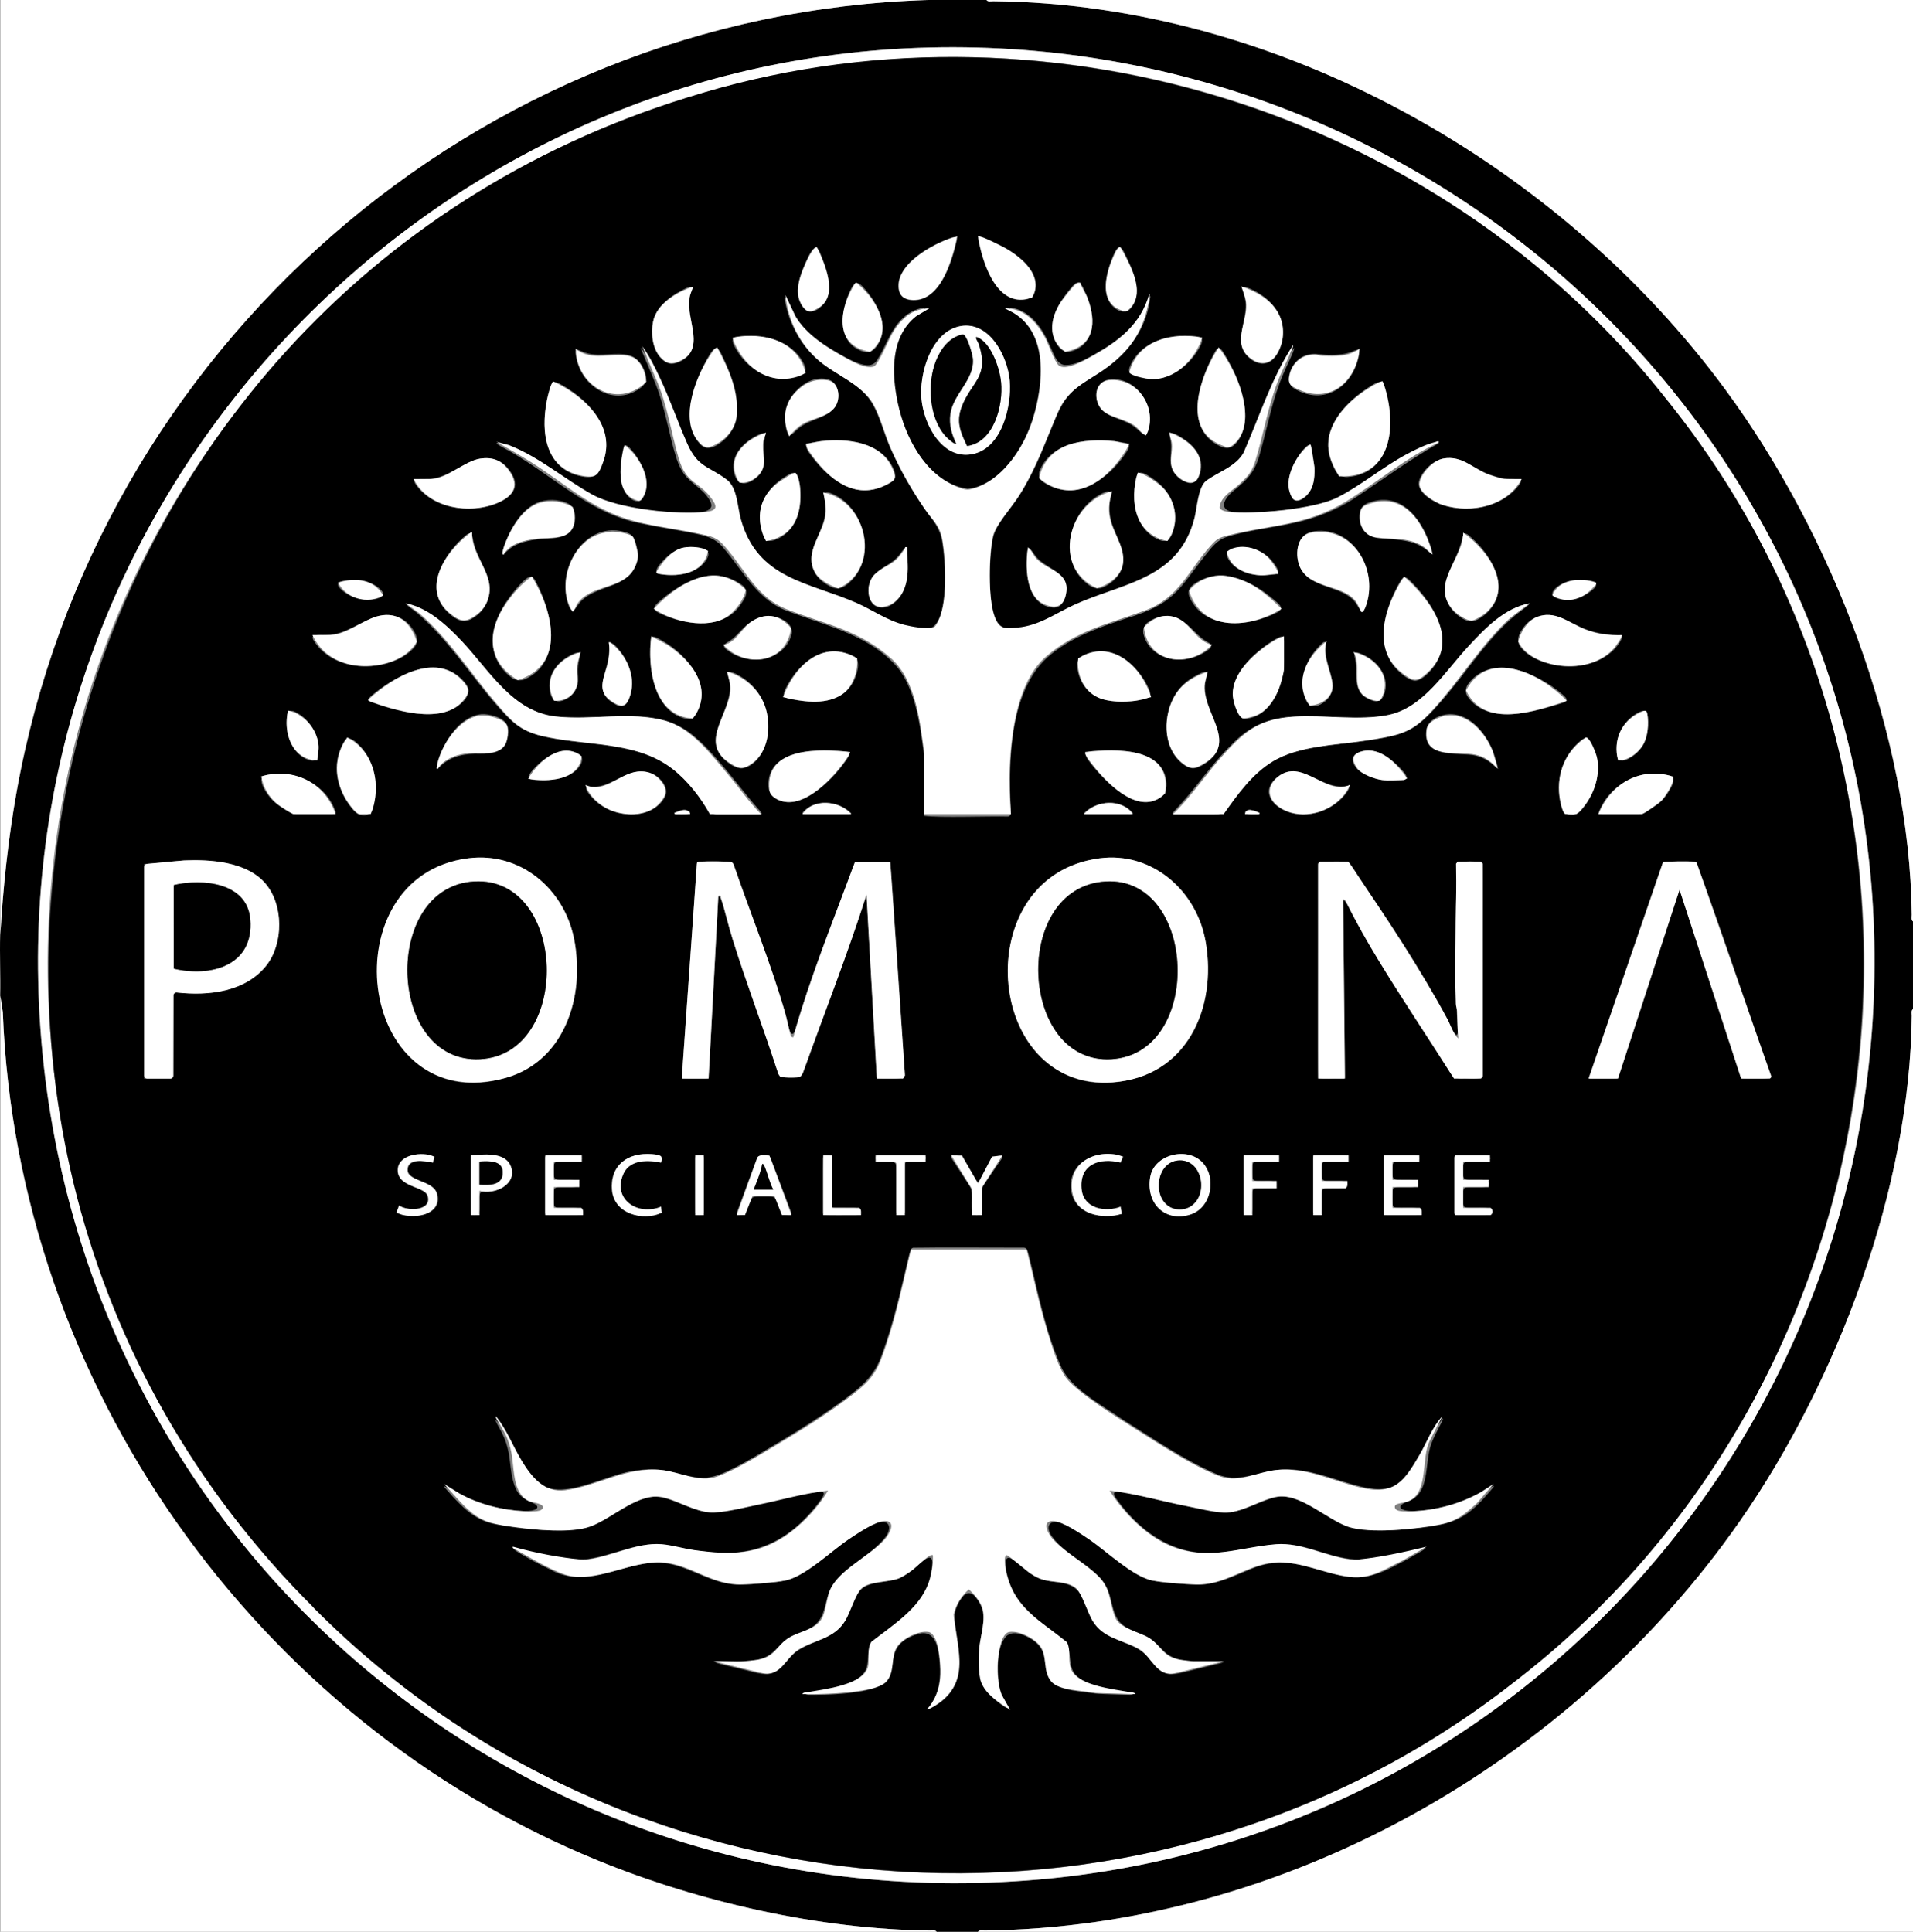 <?xml version="1.0" encoding="UTF-8"?>
<svg id="Layer_1" xmlns="http://www.w3.org/2000/svg" version="1.1" viewBox="0 0 3138 3169">
  <rect x="0" y="0" width="3138" height="3169" fill="#808080" stroke="none"/>
  <!-- Generator: Adobe Illustrator 29.5.1, SVG Export Plug-In . SVG Version: 2.1.0 Build 141)  -->
  <defs>
    <style>
      .st0 {
        fill: #fff;
      }
    </style>
  </defs>
  <path d="M1618.28,0c1.96,3.37,7.65,1.98,10.99,2.01,467.34,4.39,929.92,267.25,1202.43,639.14,173,236.09,301.02,564.12,304.28,859.39.04,3.34-1.36,9.03,2.01,10.99v143.95c-3.37,1.96-1.98,7.65-2.01,10.99-2.66,282.52-122.09,599.55-282.29,829.39-276.96,397.36-748.5,665.57-1238.42,671.13-3.34.04-9.03-1.36-10.99,2.01h-67.99c-1.96-3.37-7.65-1.98-10.99-2.01-180.67-1.72-378.09-46.77-544.87-114.99C418.66,2822.22,27.53,2269.78,4.61,1660.46l-4.02-26.97c1.37-32.89-1.84-67.25,0-99.97,4.36-77.41,12.85-157.58,26.59-234.34C157.24,572.21,781,22.83,1522.3,0h95.98ZM1505.86,78.53C693.02,108.24,45.41,796.11,62.67,1608.4c18.51,870.91,749.37,1541.24,1620.58,1476.6,809.32-60.04,1417.11-749,1390.78-1558.5-27.13-834.01-738.25-1478.31-1568.17-1447.97Z"/>
  <path class="st0" d="M1536.3,3169H.59v-1535.52l4.02,26.97c22.93,609.32,414.05,1161.76,975.83,1391.54,166.78,68.21,364.2,113.27,544.87,114.99,3.34.03,9.03-1.36,10.99,2.01Z"/>
  <path class="st0" d="M1522.3,0C781,22.83,157.24,572.21,27.17,1299.18c-13.73,76.76-22.22,156.93-26.59,234.34V0h1521.72Z"/>
  <path class="st0" d="M3138,1655.48v1513.52h-1533.71c1.96-3.37,7.65-1.98,10.99-2.01,489.92-5.56,961.46-273.77,1238.42-671.13,160.2-229.84,279.63-546.88,282.29-829.39.03-3.34-1.36-9.03,2.01-10.99Z"/>
  <path class="st0" d="M1618.28,0h1519.72v1511.52c-3.37-1.96-1.98-7.65-2.01-10.99-3.26-295.26-131.28-623.3-304.28-859.39C2559.19,269.26,2096.61,6.41,1629.27,2.01c-3.34-.03-9.03,1.36-10.99-2.01Z"/>
  <path class="st0" d="M1505.86,78.53c829.92-30.34,1541.05,613.96,1568.17,1447.97,26.33,809.51-581.46,1498.46-1390.78,1558.5C812.04,3149.64,81.18,2479.31,62.67,1608.4,45.41,796.11,693.02,108.24,1505.86,78.53ZM515.13,2638.53c531.91,531.03,1382.12,582.55,1973.95,116.56,600.97-473.18,748.69-1327.75,333.83-1975.18C2485.01,252.6,1850.82-8.52,1236.32,130.92,671.11,259.18,226.81,711.67,109.17,1279.19c-100.97,487.1,48.63,1003.58,401.42,1352.92l4.55,6.41Z"/>
  <path d="M515.56,2638.31C-277.52,1849.49,60.6,489.14,1127.58,160.02c573.88-182.6,1232.95,20.33,1604.34,493.04,520.37,641.59,401.49,1612.93-254.54,2111.13-582.31,452.93-1436.1,404.34-1961.68-125.74l-.14-.15ZM1568.54,389.58c-1.86-1.79-6.25-.41-8.98.51-32.12,11.67-76.98,36.76-85.16,70.42-1.71,8.58-1.25,19.4,5.2,25.87,7.54,7.15,20.3,7.5,30,5.06,35.46-9.57,51.82-61.52,59.85-96.71.31-2.36.1-4.13-.85-5.09l-.06-.06ZM1605.17,389.57c-.57,1.12-.55,2.94-.22,5.23,8.09,42.12,31.28,106.36,79.32,96.16,7.38-1.94,12.78-8.1,14.09-15.52,4.57-24.29-14.67-45.19-34.87-59.62-7.86-5.64-14.87-9.67-23.48-13.97-8.01-4.02-19.47-9.52-26.94-12.32-2.51-1.03-7.09-2.19-7.86-.03l-.04.08ZM1339.21,406.75c-7.06-2.52-14.87,18.1-17.68,23.59-5.98,13.8-11.4,27.87-12.46,42.21-.79,9.71.62,19.54,5.84,28.27,2.82,4.72,7.08,9.45,12.37,10.46,9.39,1.36,19.72-7,25.26-14.1,15.85-21.37,3.33-57.33-7.25-82.52-1.27-2.93-3.38-6.88-5.99-7.87l-.1-.04ZM1837.2,406.07c-6.88-1.87-12.27,16.72-14.61,21.89-2.75,7.37-4.96,14.8-6.54,22.54-4.82,23.56-2.7,46.73,17.18,57.98,6.08,3.56,14.05,4.16,19.67-.49,24.8-24.62,5.61-65.19-9.02-94.45-1.52-2.85-3.85-6.56-6.58-7.44l-.11-.03ZM1404.01,464.48c-3.23.83-5.88,4.93-7.55,8.19-19.81,38.57-23.95,91.09,20.27,104.37,3.28.77,6.61.84,9.68.04,3.01-.76,5.75-2.35,8.09-4.51,28.36-30.78,6.22-76.52-20.73-103.69-2.56-2.55-6.27-5.34-9.64-4.43l-.13.03ZM1770.67,464.33c-4.84-2.67-9.72,2.96-12.94,6.57-5.13,6.02-10.49,13.06-15,19.63-16.11,22.92-24.82,55.52-6.24,78.44,4.6,6.08,12.07,9.4,19.69,7.71,41.14-10.74,41.73-56.71,26.35-92.2-1.66-3.96-3.42-7.77-5.16-11.42-1.47-3.14-4-7.27-6.59-8.66l-.12-.06ZM1133.85,471.65c-2.78-2.77-11.8,3.01-16.33,5.03-9.87,5.15-19.51,11.51-27.58,19.24-15.23,13.89-21.67,32.85-20.11,53.71.88,14.68,5.4,30.14,16.53,40.3,4.67,4.19,9.69,6.85,15.65,6.86,10.57-.04,24.39-8.28,30.05-17.5,12.66-21.62.58-49.08-.98-72.69-.73-8.08-.59-15.58,1.43-23.35.69-2.82,1.75-5.97,1.98-8.74.08-1.24-.09-2.18-.58-2.79l-.05-.06ZM2089,588.75c8.04-8.11,12.7-20.06,14.7-31.31,6.91-38.88-19.46-69.9-54.01-84.2-4.92-2.19-12.2-4.7-10.49,3.57.89,4.62,2.83,10.22,3.53,15.09,5.64,31.95-22.68,71.22,6.72,95.52,11.72,10.46,27.5,13.32,39.41,1.46l.14-.14ZM1516.57,1338.47c24,3.25,107.32.32,136.25,1.1,7.86.01,4.77-12.11,4.89-18.13-3.19-77.67-.49-187.14,60.08-242.73,36.6-32.34,82.54-48.62,128.29-63.78,87.79-26.22,87.57-52.15,141.31-116.52,6.54-7.33,14.03-13.71,23.28-16.99,36.11-11.69,75.41-15.05,112.13-23.53,32.68-6.71,69.09-20.8,99.09-40.57,45.72-30.18,90.53-63.45,138.11-90.17,1.08-1.29-.63-1.5-4.38-.63-.53.12-1.09.26-1.69.42-16.73,5.03-32.51,13.43-47.73,21.9-38.88,21.74-74,52.3-114.61,70.29-36.3,14.42-95.97,20.82-140.67,21.71-10.34-.02-20.84.4-30.81-1.41-22.62-5.29-9.4-23.95,2.32-33.38,27.9-22.87,37.07-33.22,46.25-69.07,11.41-41.33,19.32-84.75,36.99-124.82,4.92-11.56,10.63-22.8,15.38-34.4,1.68-4.25,2.35-6.92,1.57-6.76-32.8,47.31-49.95,105.41-73.32,158.1-3.13,7.2-6.75,14.32-11.68,20.44-11.67,14.6-29.94,22.63-45.56,32.53-5.89,3.76-10.9,7.8-14.53,13.27-10.49,16.64-10.66,40.21-16.4,58.92-27.17,104.88-144.08,106.69-225.58,153.46-7.07,3.68-14.12,7.3-21.35,10.54-9.9,4.44-20.02,8.17-31.18,10.48-13.39,2.12-31.19,6.37-42.04-2.76-23.74-20.18-18.45-121.39-10.83-148.02,4.63-14.2,14.58-27.06,23.58-39.42,9.84-13.04,18.57-25.07,26.35-38.78,22.25-38.25,35.11-74.47,51.97-114.29,4.44-10.45,9.7-21.48,16.24-30.36,10.68-14.77,24.76-24.73,39.89-34.41,53.42-31.97,91.13-70.26,98.9-134.01-.1-1.6-.92-.61-2.24,2.21-13.99,37.27-41.28,63.43-75.31,83.9-16.98,9.79-43.48,27.36-63.38,26-13.92-1.75-18.58-21.47-24.26-32.44-11.63-27.16-30.04-54.73-60.01-61.06-12.39-2.16.03,5.23,4.14,7.99,64.15,41.95,43.43,151.67,13.72,209.77-17.73,34.19-51.76,75.41-92.62,78.64-66.12-9.72-104.02-85.37-116.02-145.24-7.27-37.19-9.96-79.01,8.83-113.24,5.85-10.26,13.09-19.28,22.85-26.43,3.15-2.88,13.68-8.04,13.68-11.24-.23-.41-1.01-.57-2.25-.5-.9.05-2.02.22-3.3.49-15.11,3.15-27.94,12.53-37.49,24.35-15.01,17.56-22.57,42.81-35.03,61.2-4.98,7.86-12.86,9.46-22.07,7.2-9.81-2.15-19.82-7.13-28.71-11.83-33.67-18.39-71.04-41.11-88.47-77.05-4.02-7.43-16.1-37.3-10.53-10.87,6.7,32.55,22.96,63.25,47.07,86.1,26.5,25.56,64.44,38.4,87.99,67.09,17.63,22.6,23.65,52.85,34.84,78.93,17.12,40,39.19,78.71,65.01,113.83,10.23,12.68,19.02,26.35,21.77,42.71,5.35,29.4,12.05,122.96-15.46,141.33-9.04,4.84-20.42,2.53-31.31,1.16-23.05-3.31-44.55-13.04-64.87-24.05-98.94-54.39-206.65-44.14-227.33-180.99-3.71-19.38-10.58-34.1-27.65-44.7-32.24-19.55-43.51-25.06-58.93-61.32-18.38-43-33.42-87.45-55.97-128.52-4.21-6.91-7.65-14.27-12.24-19.18-.51-.16.11,1.85,1.68,5.74,7.43,17.96,16.26,37.96,23.27,55.85,15.49,39.49,20.91,81.87,34.04,121.95,2.8,7.9,6.55,15.92,10.81,22.05,11.61,16.67,29.71,23.84,40.82,41.01,3.49,5.15,5.64,10.37,4.31,14.12-4.79,11.91-36.48,8.92-48.17,9.42-57.29-2.14-120.89-9.1-166.59-38.34-41.65-24.84-80.32-57.72-126.74-73.71-1.51-.48-2.95-.91-4.24-1.26-4.56-1.24-6.95-1.33-5.86-.06.41.94,5.79,3.9,8.27,5.41,78.41,40.94,140.65,109.53,230.08,126.07,26.77,5.82,53.99,9.6,80.83,14.96,20.82,4.2,38.64,7.44,52.46,24.59,33.79,39.07,57.03,88.27,109.26,105.12,62.94,23.69,129.41,37.75,175.76,90.25,18.89,22.83,28.65,54.15,34.63,83.54,3.2,15.71,5.38,31,7.41,46.17,1.69,11.86,2.27,18.25,2.11,32.27.01,21.89-.02,51.54-.01,73.33.02,5.01-.03,7.78.86,9.02l.03.04ZM1579.8,534.36c-56.3,6.68-77.99,90.88-64.94,139.23,9.52,39.05,38.98,79.97,80.54,71.32,44.69-8.92,61.89-69.2,61.3-111.24-.57-42.98-28.87-102.88-76.71-99.34l-.2.02ZM1202.83,555.55c-2.22,3.01-.35,8.08,1.41,11.55,19.42,38.92,61.62,64.47,105.44,50.62,4.13-1.24,8.91-3.64,10.63-7.33,2.24-4.39.17-10.05-2.07-14.31-19.3-37.84-66.59-49.62-109.36-43.66-2.7.56-4.83,1.48-5.97,3.03l-.08.11ZM1970.91,555.82c-1.84-2.88-7.05-3.8-10.81-4.14-44.39-4.3-91.91,9.62-107.47,51.72-.79,2.81-.83,5.34.26,7.41,3.39,6.43,19.17,8.67,25.86,10.06,38.66,6.73,74.88-21.75,91-54.74,1.54-3.07,3.05-7.55,1.23-10.2l-.07-.11ZM1175.46,571.5c-4.92-.66-8.37,5.42-11.04,9.35-24.75,40.5-52.7,112.17-14.34,149.57,2.84,2.35,5.9,3.99,9.06,4.49,10.53,1.21,22.01-7.29,29.71-14.15,9.69-9.09,16.77-21.06,18.93-34.27,5.38-37.88-8.73-73.77-25.01-107.06-1.57-3.14-4.08-7.24-7.19-7.9l-.11-.02ZM2025.05,729.65c12.27-11.22,17.01-28.3,17.44-44.53.37-38.15-15.45-74.67-35.33-106.74-4.04-6.42-8.71-10.54-13.68-2.3-26.01,45.45-49.84,121.11.11,151.79,10.15,6.15,21.29,11.45,31.31,1.91l.15-.13ZM945.56,574.72c-1.2.96-1.55,3.26-1.26,6.46,6.61,54.57,65.74,88.7,108.76,53.39,6.39-5.52,8.28-13.13,5.77-21.24-3.75-13.43-12.59-26.88-26.71-30.49-22.5-6-47.44,3.4-70.22-3.65-2.28-.67-4.52-1.53-6.66-2.48-2.89-1.16-7.28-3.67-9.61-2.04l-.07.06ZM2228.49,574.55c-1.87-1.48-6.11.4-8.64,1.43-12.64,5.68-26.59,6.44-40.62,6.25-10.83-.07-21.78-3.02-32.55-.7-16.98,3.57-29.41,18.09-32.2,35.01-1.67,9.51,1.43,17.31,10.07,21.87,46.38,26.47,92.93-1.64,104.25-52.84.79-3.23,1.94-9.27-.24-10.97l-.07-.06ZM1294.93,713.35c4.54.85,8-4.71,12.52-8.41,1.37-1.22,2.78-2.4,4.24-3.51,13.01-10.32,30.42-13.5,44.53-21.78,7.07-4.14,13.08-9.93,16.22-17.57,4.77-11.25,3.65-27.63-6.25-35.67-5.09-4.13-11.96-5.54-18.42-5.5-14.27-.1-27.74,6.72-38.08,16.56-15.09,13.87-22.87,31.74-21.96,51.18.4,5.69,1.41,22.15,7.1,24.66l.1.03ZM1879.94,712.12c1.57-.79,2.77-2.71,3.67-5.25,13.41-41.87-21.49-91.04-65.27-84.18-20.96,3.56-24.39,28.08-14.67,44.13,11.19,18.2,34.42,19.08,52.13,30.09,2.98,1.77,5.75,3.85,8.39,6.11,5.41,4.25,10.34,11.06,15.64,9.16l.11-.05ZM908.91,627.01c-3.24.59-5.67,5.51-6.79,8.97-16.22,52.85-15.93,128.48,46.83,144.55,8.1,2.08,18.97,3.73,26.26.25,8.96-4.55,12.57-17.45,15.68-26.82,16.97-54.41-28.52-101.54-74.64-125.5-2.71-1.26-5.15-1.96-7.21-1.48l-.12.03ZM2266.86,627.45c-6.65-3.3-17.43,5.34-23.48,8.83-30.99,20.62-62.04,51.34-64.43,90.34-.9,14.95,3.37,29.11,9.88,42.48,2.21,4.62,5.41,9.06,10.07,11.29,3.16,1.58,6.94,2.24,10.97,2.17,70.83-4.41,80.83-81.79,63.09-143.87-1.1-3.97-2.63-9.34-5.97-11.18l-.12-.07ZM1254.05,711.33c-1.93-1.46-6.23.24-8.8,1.34-27.19,12.35-48.94,36.06-40.52,65.19,4.64,16.83,16.44,18.41,30.36,10.08,25.56-16.16,17.04-34.8,18.02-59.51.21-3.1.83-6.26,1.42-9.28.41-2.56,1.28-6.12-.41-7.76l-.07-.06ZM1919.91,711.28c-1.67,1.83-.66,5.49-.28,8.16.89,4.73,1.57,9.6,1.54,14.44-.04,11.7-2.66,22.82.93,33.81,3.75,11.5,14.31,20.96,25.82,24.22,13.84,3.91,20.57-9.66,21.97-21.31,3.43-23.32-12.86-41.44-32.03-53.15-4.11-2.22-13.76-8.99-17.87-6.23l-.07.06ZM1323.82,730.06c-2.56,3.35.64,8.72,2.98,12.2,3.22,4.78,7.2,9.84,10.91,14.38,16.14,19.79,37.85,38.64,61.89,45.02,17.39,4.98,36.79,2.6,53.26-5.4,5.42-2.59,13.03-6.46,15.03-11.78,1.18-3.02.8-6.62-.41-10.57-15.32-44.93-69.15-54.48-112.5-51.09-7.21.53-14.38,1.59-21.5,2.86-3.27.58-7.91,1.96-9.59,4.29l-.07.1ZM1851.39,729.64c-1.42-2.33-5.88-3.14-8.79-3.67-4.76-.82-9.58-1.68-14.32-2.3-29.35-2.85-61.51-1.9-88.35,11.32-15.33,7.9-27.05,19.92-33.78,35.37-3.62,7.73-2.14,15.46,5.12,20.63,52.01,34.66,107.57-3.89,137.15-50.27,2.01-3.1,4.84-8.11,3.03-10.98l-.06-.1ZM1025.61,730.8c-2.37.91-3.31,4.91-3.92,7.67-5.23,27.2-8.59,63.83,13.08,79.59,5.38,4.22,13.68,6.69,18.64.69,17.8-25.91-.54-62.74-20.46-84.02-1.93-1.96-4.83-4.67-7.25-3.96l-.09.03ZM2148.12,730.16c-4.31-.54-9.69,6.68-12.48,9.81-15.35,19.56-28.54,48.5-18.27,72.69,1.57,3.49,4.07,7.24,7.58,8.38,6.2,1.85,13.37-3.1,17.85-7.41,14.14-14.16,15.01-36.98,12.34-55.9-.36-2.48-.76-5-1.16-7.52-1.31-5.88-1.58-18.38-5.78-20.03l-.09-.03ZM679.96,788.51c-.63,1.41.17,3.44,1.69,5.81,27.09,39.5,87.14,48.85,131.46,32.27,31.41-12.08,43.27-31.97,18.76-59.9-14.09-16.47-37.08-18.25-56.16-10.88-24.88,9.62-48.68,31.18-76.76,29.81-5.01.41-16.48-1.18-18.95,2.81l-.04.09ZM2494.74,788.41c-.61-1.46-2.9-2.24-6.27-2.54-3.57-.33-8-.17-11.82-.27-11.86-.04-22.16-3.34-33.07-7.18-27.74-10.14-50.92-35.34-82.81-24.28-11.16,4.07-21.53,13.69-27.97,23.68-3.64,5.75-5.94,11.58-5.49,17.13,1.59,15.03,21.7,26.63,34.67,32.1,44.74,16.25,102.89,6.15,130.98-32.9,1.55-2.31,2.38-4.27,1.82-5.65l-.04-.09ZM1258.51,886.35c3.61,1.74,8.46.94,12.36-.51,32.94-11.62,43.9-45.36,41.98-80.54-.38-7.7-1.39-16.22-4.03-23.23-3.51-9.87-10.37-6.7-17.43-2.26-35.63,20.63-53.55,53.85-40.99,94.65,1.32,4.53,3.65,9.84,7.95,11.81l.15.07ZM1907.67,799.17c-7.42-7.77-16.87-14.81-26.32-20.29-10.57-6.19-16.6-4.58-18.57,8.3-7.57,40.2,1.84,83.42,39.17,98.72,18.04,7.36,22.55-12.4,24.97-25.78,1.33-9.17.85-18.53-1.33-27.54-2.91-12.2-9.3-24.16-17.78-33.26l-.14-.15ZM1820.39,806.96c-1.37-1.23-3.83-1.15-6.94-.11-59.09,23.84-81.8,111.42-29.72,151.23,6.95,5.67,16.32,9.3,24.94,5.74,13.55-5.74,26.19-16.56,31.23-30.42,9.79-28.39-11.23-54.33-17.73-81.07-2.24-9.14-2.88-18.4-1.94-27.39.07-4.96,3.56-14.15.23-17.91l-.08-.07ZM1354,808.9c-3.47,3.96-.52,11.8-.4,17.17.85,8.79.3,17.78-1.87,26.36-7.51,28.82-30.87,57.41-15.33,86.61,4.83,9.39,13.01,16.04,22.08,21.24,11.05,6.9,20.81,6.82,30.96-1.34,51.18-39.17,31.1-129.58-28.22-150.52-3.15-.91-5.68-.88-7.14.41l-.08.07ZM826.19,907.55c3.06-.48,5.85-3.92,8.39-5.87,8.53-7.53,20.51-11.76,31.85-14.27,9.62-2.17,18.76-2.97,28.81-3.51,13.83-.88,29.08-1.43,38.84-10.56,9.77-8.99,11.84-27.25,6.44-38.92-5.12-9.93-17.83-12.41-28.03-13.84-8.73-.98-17.9-.27-26.28,2.22-30.63,9.72-49.5,45.03-59.96,74.77-.82,2.7-2.68,9.39-.12,9.99h.07ZM2348.55,907.39c.77-.54.73-2.42.09-5.17-13.01-45.8-45.45-93.41-96.22-79.86-7.79,1.99-16.59,4.97-20,12.32-6.11,14.18-1.33,34.35,12.12,42.7,6.97,4.51,15.57,5.73,23.73,6.39,27,1.66,54.42,2.08,75.37,21.52,2.35,1.78,4.05,2.68,4.86,2.14l.05-.03ZM1003.85,869.92c-56.57,1.59-89.52,72.46-71.33,122.91,2.04,5.67,5.94,12.56,11.3,5.58,3.64-4.64,7.02-10.38,11.59-14.38,30.3-26.89,82.06-18.56,90.58-68.75,1.13-8.05-1-17.45-3.44-25.52-2.19-7.24-5.12-12.19-11.55-14.96-7.9-3.31-18.1-5.11-26.96-4.88h-.19ZM2235.84,1001.87c1.55-.69,3.05-2.79,4.32-5.67,21.36-56.97-16.55-128.95-78.53-125.36-6.95.37-14.6,1.91-20.24,5.72-15.58,10.9-15.94,36.1-9.34,52.29,12.01,29.43,47.9,31.95,72.78,44.68,7.11,3.66,13.48,8.28,18.25,14.64,3.17,3.22,7.66,15.72,12.67,13.73l.1-.04ZM772.04,875.51c-2.03-1.21-3.99-.24-6.06,1.01-38.64,30.56-73.45,91.85-29.17,130.08,11.37,10.08,23.14,16.86,37.37,8.41,12.6-6.91,22.79-18.83,26.65-32.85,10.59-34.2-17.54-61.85-24.38-94.66-.89-3.81-1.42-9.65-4.32-11.93l-.09-.06ZM2402.11,875.56c-3.01,1.84-3.54,7.59-4.52,11.18-8.12,34.79-38.51,66.77-23.47,100.71,5.07,11.79,14.24,21.29,25.41,27.61,5.11,2.85,9.98,4.56,14.77,4.15,10.45-1.19,21.46-9.89,28.68-17.72,35.65-39.16,1.6-95.1-35.06-124.39-2.33-1.62-4.28-2.28-5.73-1.58l-.09.04ZM1122.11,898.36c-13.43,2.38-25.25,11.25-34.44,21.27-4.01,4.84-13.06,13.24-10.24,18.87,1.49,2.59,5.78,3.6,9.02,4.04,27.46,3.1,59.57-2.28,72.74-25.15,7.26-12.5-.67-17.84-13.45-19.33-7.78-1.1-16.03-1.12-23.42.26l-.2.04ZM1486.59,899.15c-3.29-1.74-10.22,10.25-12.8,12.62-11.9,14.14-26.15,17.07-38.08,29.75-7.44,7.62-11.19,18.37-10.92,28.95.17,9.1,3.31,18.98,11.11,23.7,17.37,9.32,36.82-6.4,44.53-21.77,8.85-16.83,9.21-36.42,8.47-54.96-.2-4.78,0-9.87-.74-14.53-.31-1.85-.78-3.18-1.5-3.7l-.06-.04ZM1687.43,899.59c-2.16.61-2.59,5.47-2.84,8.06-2.82,34.99,1.91,85.41,42.55,89.27,16.78,1.28,22.91-18.81,22.12-32.64-1.66-27.97-35.38-32.15-50.54-52.32-2.81-2.91-7.65-12.49-11.22-12.38h-.07ZM2095.74,940.21c4.43-4.48-7.56-18.1-10.54-21.8-3.58-4.05-7.38-7.34-11.93-10.32-14.33-9.46-33.33-13.67-49.77-9.18-9.16,2.21-13.91,8.61-9.03,17.52,11.76,21.64,41.67,29.23,65.82,26.96,4.93-.66,11.46-.17,15.37-3.1l.08-.08ZM1168.86,944.21c-24.2.9-47.72,12.65-67.53,26.62-7.88,5.59-15.32,11.66-22.07,17.79-2.02,1.87-4.23,4.03-5.37,6.42-2.63,5.26,3.28,8.67,7.73,10.87,42.68,20.7,105.1,28.26,133.32-14.13,4.65-6.88,10.99-15.33,8.78-23.58-1.85-6.02-7.81-9.77-14.03-13.47-12.21-7.07-26.79-11.03-40.63-10.53h-.2ZM1998.21,944.23c-12.28.66-24.92,4.61-35.69,11.21-9.83,5.73-15.92,13.16-11.15,24.45,24.73,53.83,96.01,50.2,145.24,24.04,8.56-5.09,4.02-10.79-1.63-15.63-7.64-6.73-15.77-13.39-24.24-19.29-21.15-14.62-46.56-25.18-72.34-24.78h-.2ZM871.49,946.2c-9.03-2.4-31.31,27.51-36.8,35.03-30.21,40.75-41.6,96.03,5.17,130.97,6.38,4.31,13.97,5.08,21.13,2.17,62.54-28.52,46.34-109.1,16.42-163.32-1.73-2.59-3.65-4.33-5.79-4.82l-.13-.03ZM2303.65,947.44c-2.16.32-4.13,2.01-5.96,4.61-26.04,44.08-43.96,104.91-7.69,144.83,7.6,7.94,21.46,20.75,32.79,19.78,8.63-1.01,17.53-9.58,23.69-16.24,44.34-49.12,5-111.24-35.75-150.27-2.45-1.98-4.8-3.04-6.95-2.74l-.12.02ZM554.69,957.23c-1.33,3.31,2.07,6.95,4.43,9.31,14.81,14.39,38.15,20.66,59.16,15.57,3.63-.89,8.53-2.52,9.78-6.09,1.22-3.78-2.24-7.65-5-10.17-15.11-13.6-36.09-16.38-57.49-13.37-3.68.59-9.08,1.36-10.83,4.65l-.05.11ZM2618.08,957.1c-1.72-3.12-6.67-4.01-10.18-4.66-20.37-3.15-42.81-.37-56.69,12.77-2.74,2.58-5.82,6.5-4.62,10.27,1.27,3.9,6.36,5.84,10.25,6.87,18.89,4.92,37.66-.54,52.67-12.41,3.46-2.98,10.31-7.69,8.62-12.73l-.05-.11ZM1249.34,1334.05c-1.52-3.01-4.73-6.11-7.16-8.91-20.74-23.77-39.33-49.11-60.21-72.83-13.58-15.91-28.09-32.15-44.45-45.44-58.73-49.8-141.55-25.5-212.15-30.42-9.67-.54-19.26-1.57-28.81-3.83-52.9-12.6-86.87-58.19-120.41-97.38-28.6-32.9-60.31-68.52-102.36-83.1-19.15-6.47,6.15,9.45,9.79,12.99,56.3,47.72,94.16,112.94,144.47,166.48,11.12,11.83,22.04,21.35,37.36,28.13,8.58,3.84,18.83,6.8,28.26,8.9,74.83,16.13,161.68,7.1,221.18,61.37,17.35,15.3,32.7,34.34,44.99,53.8,4.89,7.65,7.32,13.3,17.45,12.7,16.32-.06,51.27.1,67.69-.03,1.26-.04,2.28-.14,3.02-.33,1.31-.34,1.72-.98,1.36-2.04l-.03-.07ZM1923.56,1334.07c-.76,2.32,2.49,2.16,4.39,2.31,16.28.14,50.87-.02,66.8.03,10.97.62,14-6.75,20.06-14.65,21.6-29.64,45.94-59.31,79.06-76.44,51.13-25.49,115.95-23.11,171.97-34.37,12.16-2.13,26.17-5.25,36.44-9.34,26.1-9.57,46.93-33.64,65.27-54.92,39.72-45.95,71.69-98.93,118.85-138.01,5.77-4.48,13.48-9.99,18.56-14.05,3.88-3.18,4.96-4.84.17-3.81-37.98,9.89-68.19,41.39-94.22,69.14-27.86,30.02-52.07,65.59-85.37,90.44-15.25,11.4-32.24,19.59-50.82,22.95-44.39,8.08-92.93.81-138.77,1.8-47.45.52-82.57,11.22-116.95,47.5-20.58,20.5-38.01,42.81-56.07,65.37-10.96,13.65-22.16,27.12-34.21,39.69-1.05,1.12-2.02,2.16-2.83,3.09-1.13,1.3-1.95,2.38-2.27,3.21l-.03.07ZM512.98,1044.64c-1.09,2.63,2.05,7.07,3.9,9.74,28.59,41.38,90.52,47.59,135.07,27.63,10.39-4.82,20.24-11.26,27.59-20.07,7.22-8.61,4.55-18.92-1.24-27.76-13-21.83-35.26-29.63-59.34-23.03-28.22,7.97-52.94,30.45-83.15,30.28-5.48.6-20.37-1.42-22.79,3.11l-.04.09ZM2659.15,1043.84c-1.31-1.76-6.18-2.14-9.46-2.26-5.04-.2-10.12-.53-15.14-1.17-12.8-1.59-25.4-4.85-37.3-9.83-29.84-13.19-58.09-34.76-88.76-11.51-5.12,4.16-9.45,9.52-12.92,15.32-5.91,9.39-8,19.29-.57,28.18,12.37,14.89,31.63,22.98,50.23,27.27,39.48,8.9,87.87.14,111.25-35.43,1.95-2.84,4.85-8.16,2.74-10.5l-.07-.08ZM1187.64,1059.29c-.23,1.66.84,3.49,2.92,5.43,35.46,29.22,94.78,21.61,107.75-23.58,1.82-7.3-.65-14.43-6.43-19.29-17.72-15.41-43.12-14.45-61.95-.57-9.45,6.45-16.38,15.53-24.57,23.28-1.71,1.6-3.48,3.13-5.34,4.54-4.07,3.17-9.25,5.4-11.3,7.93-.54.65-.93,1.35-1.07,2.15l-.02.11ZM1986.85,1059.12c-.62-3.39-5.13-5.3-7.99-7.14-18.94-11.04-31.35-34.73-54.14-40.1-14.05-3.76-28.94-.18-40.7,8.12-6.82,4.52-10.22,11.76-8.46,19.75,11.47,46.44,71.85,54.35,108.21,24.92,2.13-1.94,3.26-3.78,3.09-5.45v-.11ZM1069.67,1044.86c-1.29.81-1.92,2.65-2.28,5.13-4.49,49.33,6.45,118.37,58.31,129.23,6.96.98,12.95-2.22,16.7-8.23,26.62-47.38-14.72-96.49-56.03-120.05-4.78-2.36-12.29-8.11-16.62-6.14l-.09.05ZM2103.54,1044.21c-2.42-.52-6.66,1.7-9.26,3.04-5,2.61-10.01,5.78-14.66,9.03-29.35,21.19-63.85,54.05-56.03,93.87,1.35,6.37,3.76,13.59,6.79,19.4,3.37,6.74,8.02,10.11,15.43,9.28,9.54-1.14,18.79-5.14,26.3-11.1,19.05-15.38,28.36-40.27,32.94-63.34,1.5-7.44,1.38-12.75,1.39-20.29-.01-9.09.03-23.1-.02-31.66.03-2.95-.43-7.99-2.79-8.21l-.09-.02ZM2149.49,1157.35c9.47,4.75,23.93-4.8,29.76-12.33,17.74-22.81-7.33-56.1-4.74-83.42.08-4.39.79-12.02-5.34-6.85-26.76,24.3-43.65,63.33-25.43,97.04,1.54,2.41,3.42,4.31,5.59,5.47l.16.08ZM1001.12,1055.22c-2.28,2.14-1.82,7.64-2.01,11.2-.09,5.43-.73,10.88-1.73,16.26-6.76,32.36-22.21,56,14.59,74.25,10.25,4.64,16.19-.91,19.95-10.2,12.53-30.35-.36-65.79-22.84-87.92-2.08-1.95-5.57-5.1-7.89-3.65l-.07.05ZM1404.77,1080.92c-1.71-2.38-4.26-4.34-7.3-5.9-46.94-21.13-88.67,12.86-109.27,55.34-1.72,3.46-3.53,8.38-1.66,11.5,1.47,2.74,5.67,4.1,8.98,4.79,28.87,5.59,61.67,8.75,86.72-7.92,10.08-6.84,17.2-17.28,21.3-28.68,2.74-8.66,6.88-21.06,1.35-28.98l-.11-.15ZM1886.19,1141.54c1.69-3.12.18-7.8-1.38-11.24-18.8-42.55-63.28-77.47-108.66-54.75-3.18,1.89-5.71,4.32-7.25,7.22-2.64,4.85-2.23,10.61-1.27,16.29,2.02,12.02,7.3,23.53,15.66,32.45,18.31,20,49.1,20.86,74.25,18.82,4.12-.41,8.2-1.01,12.27-1.79,5.78-1.37,13.17-1.8,16.32-6.87l.06-.12ZM949.99,1071.28c-2.06-1.59-6.35-.07-9.04,1.08-26.3,11.49-44.86,34.7-38.71,63.29,3.26,16.48,14.58,18.03,27.96,10.61,8.81-4.76,15.13-13.65,17.19-23.42,1.83-8.16.26-16.11.49-24.4.07-4.25.54-8.52,1.36-12.7.48-4.16,3.76-11.2.82-14.4l-.08-.06ZM2234.49,1139.89c4.27,4.39,11.05,8.02,17.55,9.77,11.26,3.35,17.33-4.24,19.67-14.16,7.61-28.88-14.67-54.95-43-64.57-3.33-.94-6.42-1.32-6.9,2.13-.4,2.98,1.51,8.53,2.01,13.81.31,2.7.47,5.41.56,8.13.51,15.11-1.26,33.26,9.97,44.74l.14.14ZM605.52,1148.57c.6,1.48,2.38,2.75,4.88,3.89,40.72,14.46,101.46,30.61,138.34,7.62,8.8-5.81,20.42-16.49,19.95-27.88-.28-3.62-2.07-7.32-4.78-11.03-38.83-49.85-107-18.41-148.34,14.89-3.44,3.05-11.43,7.51-10.08,12.41l.04.09ZM2569.63,1148.48c.63-2.83-3.35-6.51-5.85-8.66-43.08-37.29-118.15-69-155.93-17.36-2.01,3.12-3.28,6.48-3.44,9.82-.19,3.35.73,6.67,2.46,9.74,31.71,47.22,103.52,27.78,154.02,12.05,3.13-.99,8.11-2.69,8.74-5.5l.02-.09ZM1195.97,1103.43c-2.31,2.26-.54,8.37.1,11.96,10.86,44.93-46.46,92.81-9.03,129.61,8.15,7.55,19.74,16.55,30.97,15.46,15.83-2.52,28.21-16.7,34.65-30.69,9.58-21.53,9.91-46.86,3.05-69.2-5.92-18.72-17.89-34.74-33.61-46.19-4.65-3.26-21.3-14.6-26.05-11l-.07.06ZM1977.73,1103.38c-3.2-3.13-16.99,5.66-20.8,7.66-21.29,12.08-35.51,33.34-40.69,57.23-7.36,31.82-.66,68.72,26.93,87.38,6.69,4.51,13.74,6.25,21.13,3.56,11.39-4.06,25.99-14.9,31.57-26.21,13.02-28.19-9.58-57.17-16.33-85.33-2.67-10.08-3.95-19.41-2.19-29.79.53-3.51,1.56-7.42,1.55-10.85-.02-1.6-.36-2.84-1.09-3.58l-.07-.07ZM517.93,1246.52c4.72-3.83,4.24-11.48,4.56-17.18.77-24.76-15.05-49.36-36.24-60.6-5.57-3.18-12.81-4.81-14.89,3.08-5.33,30.41,7.05,66.34,35.94,75.3,3.41,1.09,7.75,1.54,10.52-.51l.12-.09ZM2656.13,1246.26c6.06,4.52,15.3-1.4,20.94-4.85,12.19-8.06,20.74-20.42,23.88-34.7,2.01-8.11,5.48-34.52-2.19-39.41-4.35-2.62-10.28.69-14.35,3.13-23.15,14-34.87,38.73-32.38,65.65.35,3.6,1.4,7.91,3.99,10.08l.11.09ZM722.83,1256.72c17.16-16.9,41.26-20.75,64.61-20.03,18.71.21,39.62-2.46,44.58-23.44,4.94-21.25.13-32.14-21.16-38.68-7.24-2.18-13.94-3.39-21.05-3.05-35.45,3.4-61.17,43.64-71.45,76.85-1.46,5.28-3.99,15.86,4.34,8.45l.13-.11ZM2371.01,1172.15c-12.78,2.34-27.71,9.29-31,23.35-7.67,43.37,36.28,40.44,70,42.51,15.28,1.08,29.78,7.63,40.82,18.26,3.48,2.98,6.37,5.89,5.31-.1-.58-3.17-2.14-8.39-3.45-12.88-10.1-35.78-41.32-77.25-81.48-71.16l-.2.03ZM606.82,1334.54c2.02-1.48,3.4-3.57,4.38-6.12,12.44-39.45,3.27-86.08-28.2-111.75-3.6-3.02-8.81-6.36-13.34-4.56-3.22,1.16-5.79,4.81-7.44,8.07-18.23,35.19-8.99,78.27,16.4,107.68,2.86,3.32,6.17,6.63,10.1,8.08,5.77,2.15,12.95,2.24,17.97-1.31l.14-.1ZM2600.4,1210.93c-3.25.42-6.87,3.3-9.59,5.7-26.94,23.4-38,59.66-32.11,94.89,1.95,8.92,3.18,22.55,13.69,25.03,7.39,1.76,15.41-.83,20.66-6.61,7.73-8.25,13.89-17.94,18.59-28.18,9.85-21.86,13.61-47.93,4.39-70.61-2.72-5.99-7.68-21.17-15.48-20.24l-.14.02ZM867.34,1275.99c1.7,3.01,7.09,3.21,10.54,3.56,28.22,2.1,63.33-2.63,75.18-26.38,1.66-3.38,2.41-7.47.99-10.92-.86-2.2-2.51-4.13-4.71-5.64-27.4-15.35-59.65,6.67-77.88,29.45-2.04,2.67-5.43,6.67-4.17,9.84l.04.09ZM1392.65,1235.44c-.72-1.41-2.47-2.22-4.9-2.66-50.63-5.42-131.43-2.88-127.2,58.31.71,10.35,7.39,17.99,16.76,21.52,41.01,16.59,94.33-38.14,114.92-71.77.89-2.11,1.13-3.95.47-5.31l-.05-.09ZM1781.91,1235.96c-1.92,2.73.68,7.53,2.62,10.3,6.57,9.24,14.47,18.29,22.22,26.57,24.02,25.38,63.13,56.73,95.9,36.2,2.63-1.78,4.96-4.07,6.72-6.81,3.27-4.95,4.41-11.43,4.05-17.39-3.17-54.23-72.21-56.52-121.22-52.71-3.49.28-8.55,1.13-10.23,3.74l-.06.09ZM2267.82,1279.62c6.69.85,14.43.77,21.57.64,6.11-.34,13.16.28,16.72-3.43,2.45-3.59-1.76-8.29-4.21-11.23-14.73-16.98-34.66-34.08-57.45-34.3-8.83.09-22.27,2.62-25.29,12.08-1.17,4.56,1.02,10.33,4.55,15.11,9.08,12.18,29.33,18.98,43.91,21.1l.19.02ZM962.1,1291.26c-2.05,1.9,1.14,7,2.73,9.32,8.74,12.72,22.13,23.07,36.55,28.83,29.18,11.66,70.28,9.37,87.88-19.45,8.85-13.31-.45-28.3-11.74-36.52-7.74-5.67-17.46-8.18-27.05-7.85-28.56.47-51.79,27.54-79.69,24.73-2.78-.11-6.8-.65-8.62.87l-.06.06ZM2212.48,1290.69c-1.94-1.58-5.32-.72-7.85-.67-24.66,2.44-46.77-16.08-69.29-22.42-9.78-2.87-19.97-3.41-29.61.69-12.75,5.13-26.75,19.67-24.02,33.99,2.98,16.41,20.49,26.72,35.5,31.01,33.78,9.27,72.87-5.56,92.7-34.28,1.53-2.18,4.13-6.57,2.62-8.26l-.05-.06ZM550.73,1332.6c-14.6-45.95-66.92-71.8-114.76-60.85-2.88.97-5.06,2.45-6.2,4.48-4.62,8.69,9.11,27.75,15.15,34.32,6.47,7.33,15.76,13.47,24.46,18.65,6.25,3.87,12.04,7.03,19.33,6.5,12.49-.01,41.43.06,55.91-.02,3.94-.09,5.95-.82,6.1-2.98v-.1ZM2622.35,1332.79c-.21,2.71,4.12,3,7.61,2.92,13.48,0,41.24,0,54.16,0,6.24.24,11.07-.39,16.54-4.04,5.89-3.55,12.28-7.9,17.92-12.03,7.53-5.41,12.13-10.69,16.96-18.14,3.64-6.08,11.85-17.8,8.7-24.63-1.07-2.13-3.34-3.64-6.35-4.71-47.76-12.88-98.8,15.5-115.53,60.54v.1ZM1396.08,1333.75c-19.59-19.72-57.76-23.17-77.54-3.1-5.84,6.15,1,4.93,8.48,5.08,1.67,0,3.32,0,5.05,0,15.97,0,35.79,0,51.04,0,4.65-.3,14.74,1.05,13-1.92l-.04-.07ZM1858.1,1333.47c-17.04-21.04-52.25-20.45-73.57-5.19-2.12,1.52-6,4.27-6.22,6.15.45,1.9,4.88,1.12,10.59,1.3,3,0,5.96,0,9.03,0,14.63,0,33.24,0,47.08,0,4.25-.32,14.79,1.17,13.12-2.19l-.03-.08ZM1132.27,1333.73c.5-3.81-8.53-5.05-11.45-4.72-3.63-.28-20.75,4.38-12.05,6.51,2.98.59,6.57.6,9.88.58,4.02-.2,11.55.58,13.59-2.29l.04-.08ZM2066.1,1333.88c-2.6-3.64-14.71-6.01-19.71-4.42-7.18,2.28-4.38,6.15,2,6.47,2.83.09,17.73,1.11,17.74-1.98l-.02-.07ZM767.52,1408.1c-231.42,29.18-177.87,428.16,59.41,360.82,88.79-22.2,127.91-118.02,118.39-203.25-5.91-91.97-81.17-170.26-177.58-157.59l-.22.03ZM1803.28,1408.11c-232.13,32.31-179.24,420.38,52.86,362.61,51.77-12.3,90.5-48.69,109.89-97.2,16.47-40.21,19.82-90.27,10.3-135.38-16.46-79.43-88.94-141.52-172.84-130.06l-.22.03ZM236.54,1769.44h44.99l2.72-3.28.3-138.67c46.07,5.63,98.47,2.97,136.11-27.33,47.92-36.79,50.76-123.29,3.35-161.58-17.12-13.57-38.24-20.36-59.73-23.99-19.91-3.29-39.85-3.8-58.93-3.17-20.79,1.3-49.51,4.51-68.81,6.13v351.89ZM1120.21,1769.2c11.97.59,25.96.27,38.06.15,2.47-.14,3.44-.46,3.81-1.19,1.97-25.67,14.31-267.38,16.02-295.5,1.31-7.72,7.85,10.81,8.2,13.1,22.78,88.53,56.77,173.56,85.25,260.32,2.16,6.1,3.88,12.99,8.88,17.13,4.1,3.57,11.59,4.53,17.91,4.3,6.27-.03,13.12-1.96,16.83-7.02,2.04-2.53,3.63-5.73,4.98-9.11,33.04-91.42,68.43-182.1,98.33-274.57,1.65-4.78,2.98-9.73,3.16-5.93,3.61,62.2,13.99,249.97,16.63,295.47.09.83.03,1.64.62,2.19.26.24.66.41,1.26.54.48.11,1.1.18,1.87.24,1.93.09,4.26.17,6.33.15,5.22,0,12.94.02,19.13,0,4.67-.11,9.68-.35,13.81-2.27,2.42-1.25,2.88-2.85,3.08-4.36-2.32-31.04-21.28-324.01-24.24-347.75-1.77-.77-4.01-.64-6.21-.68-9.83-.13-26.01.06-37.94,0-13.63-.44-15.27,4.05-19.63,16.12-32.41,86.25-66.25,172.39-92.56,260.79-1.63,3.7-3.49,5.42-5.25,4.26-2.4-1.46-4.29-7.98-5.12-11.52-21.89-87.89-57.59-171.8-87.21-257.25-3.63-9.59-8.41-13.11-18.45-13.34-10.76-.45-28.45-.84-38.43.54-3.03.61-6.31,1.2-6.4,4.02-2.68,42.04-19.73,276.96-24.56,349.66.06,1.05.47,1.28,1.77,1.52h.07ZM2211.01,1415.42c-12.09-3.68-29.26-1.73-42.31-1.2-6.01,1.05-6.31,2.42-6.52,5.16.01,10.53-.01,20.5,0,31.38.38,85.1-.72,296.77.39,317.84,9.03,1.91,24.99.36,34.54.82,3.12-.4,9.63,1.2,9.03-2.93-.31-43.46-2.39-226.13-2.9-286.12-.28-9.97,8.81,7,10.43,10.15,15.61,30.97,32.9,60.73,50.98,90.26,36.9,60.24,76.28,119.11,114.23,178.7,4.29,7.62,10.86,10.2,19.08,9.92,8.81-1.14,31.94,3.61,34.17-5.4-.23-36.65.18-109.66,0-159.66-.29-85.54.56-170.67-.31-186.9-2.47-5.73-38.45-6.05-41.05.69-5.41,90.63-4.41,183.99.39,274.93-.66,11.26-7.25-1.24-9.22-5.2-48.36-93.19-108.6-187.66-170.81-272.39l-.12-.07ZM2858.29,1769.21c10.44.67,22.45.11,33.49.25,3.97-.12,8.22-.27,11.66-1.82,1.86-.83,2.31-2.62,1.72-4.33-32.43-88.13-107.82-316.94-123.6-348.31-4.95-1.73-10.9-1.68-16.34-1.86-9.36-.11-22.12.11-29.16.55-2.88.39-7.86-.14-8.82,2.46-17.59,51.34-97.6,282.54-121.14,351.12-.18.55-.45,1.19-.01,1.59.21.17.58.3,1.19.39,2.6.24,5.51.24,8.28.24,8.08,0,21.73.01,29.16,0,1.51.03,3.16-.05,4.52-.07,3.62-.29,4.22-.03,5.06-2.18,8.17-24.27,94.44-289.69,100.76-307.16.23.04.52,1.08,1.17,3.04,24.17,73.81,56.14,171.44,80.47,245.75,10.09,30.77,17.45,53.41,19.28,58.81.42,1.01.91,1.29,2.22,1.52h.07ZM710.53,1898.8c-5.59-8.31-30.19-5.64-38.77-2.51-10.99,3.44-20.46,12.09-19.81,24.09.85,20.74,28.1,25.2,41.92,33.48,8.17,4.55,11.45,15.14,4.74,22.37-5.61,5.73-14.43,7.06-22.67,7-6.92.57-21.03-5.58-24.11,1.37-1,6.26,7.3,8.57,12.43,9.23,25.77,4.23,58.4-4.74,53.98-31.72-2.21-14.32-16.82-20.04-28.92-25.1-10.05-4.28-23.55-9.92-19.68-22.39,2.31-6.62,9.68-9.35,16.22-9.8,6.25-.78,14.2.87,19.46,0,2.94-.34,7.35-2.41,5.26-5.93l-.06-.1ZM789.35,1955.67c2.22-1.3,6.07-.93,10.63-1.09,14.68-.48,31.25-7.16,37.71-21.14,5.28-11.71-.23-27.05-11.52-33.27-12.02-6.76-27.16-6.55-40.5-5.98-5.28.59-13.05-.25-13.43,5.48-.29,19.27-.29,71.22,0,89.9.22,1.64,1.14,2.65,2.59,3.19,3.27,1.21,8.93.9,10.63-3.75.58-1.59.71-3.31.79-5.05.13-5.02.02-12.26.07-17.93-.05-3.51.37-9.18,2.94-10.31l.1-.06ZM1083.37,1903.28c1.54-1.11,1.94-3.07.75-4.72-5.22-6.86-21.55-5.57-29.65-5.15-23.75,1.76-45.19,15.25-50.07,39.43-8.65,41.46,22.46,65.28,61.61,61.92,5.24-.57,10.79-1.34,14.4-3.7,5.32-3.33,5.62-8.08-2.7-8.32-3.71-.17-8.42.88-12.89,1-29.99,1.61-54.59-22.21-44.94-51.08,4.7-16.49,17.85-25.87,34.97-27.46,5.36-.62,10.91-.59,16.25-.2,4.27.41,10.01.17,12.18-1.65l.09-.07ZM1840.13,1898.76c-4.92-7.82-29.76-6.04-38.04-4.24-16.1,3.22-31.36,11.88-39.57,26.31-8.88,15.63-8.23,37.18,1.97,52.03,12.05,17.05,34.09,22.41,54.17,21.97,5.66-.25,13.18-.46,17.29-2.94,6.23-3.68,4.76-9.34-3.41-9.48-4.47-.03-10.56,1.32-15.67,1.16-11.14-.01-22.57-2.77-31.21-9.89-18.13-14.85-16.27-50.18,4.26-62.04,7.71-4.75,16.48-6.71,25.86-7.06,5.62-.33,11.9.79,17.01.19,4.57-.64,8.98-2.13,7.39-5.91l-.05-.1ZM1971.42,1906.06c-20-19.76-56.45-16.04-74.72,4.44-10.59,11.65-12.72,29.28-9.98,44.43,5.42,32.41,37.76,48.52,68.18,36.47,32.99-12.38,40.91-61.05,16.66-85.2l-.14-.14ZM953.72,1898.31c-1.72-2.58-5.95-2.92-9.1-2.89-10.94-.02-31.17-.01-41.4,0-2.5.05-5.32-.11-7.48.63-1.75.75-1.77,2.28-1.89,4.16-.13,17.72,0,68.61-.04,86.23-.24,7.02,1.34,6.87,8.64,6.94,4.91.02,12.41,0,20.22,0,8.19,0,16.69,0,22.8,0,4.77,0,8.07-.5,9.51-2.2,2.75-3.74-.6-8.21-6.45-9.23-9.68-1.31-23.62-.03-33.5-.76-5.82-.2-6.7-4.14-6.8-9.07-.09-5.29-.25-11.98.15-17.5.24-7.66,6.35-7.14,12.69-7.22,6.6-.17,16.58.4,22.7-.41,8.34-1.35,8.85-9.32.52-11.09-5.87-.96-15.11-.33-21.55-.5-4.15-.11-7.65.27-10.97-1.08-4.81-2.39-3.29-10.98-3.59-16.49.06-2.71.04-5.6.81-8.15,1.66-5.88,10.92-3.86,16.34-4.26,7.15-.24,17.28.58,23.62-.58,4.78-1.14,6.3-4.15,4.85-6.43l-.05-.08ZM1151.5,1895.94c-3.03-.81-7.53-.91-9.93.94-1.14.99-1.17,2.8-1.19,4.37.09,17.23-.21,71.15.11,88.29.41,3.49,3.78,3.74,7.26,3.82,4.15-.08,6.83-1.27,6.6-5.2.04-3.21,0-8.23.02-14.32v-26.52c0-13.02,0-24.6,0-35.84,0-2.42,0-4.7,0-7.05-.12-4.83.64-7.31-2.77-8.48l-.1-.03ZM1259.41,1895.61c-3.52-.97-9.47-.33-13.47,1.21-3.18,1.29-4.5,3.48-5.68,6.49-6.59,17.64-24.78,67.19-31,83.98-.54,1.67-1.53,3.72-.2,4.97,1.83,1.54,6.87,1.73,10.95-1.51,6.3-5.53,7.62-15.97,11.94-23.07,3.24-6.5,11.66-5.07,17.97-5.28,6.13.32,14.02-.95,19.28,1.56,3.75,2.03,5.72,8.45,7.63,12.9,1.77,4.16,3.12,8.6,5.92,12.11,3.8,4.68,10.27,4.98,13.61,4.04,2.32-.56,2.31-2.43,1.51-4.41-2.88-7.75-10.16-26.81-17.27-45.59-4.53-11.92-8.4-22.16-12.24-32.27-.83-2.2-1.62-4.27-2.43-6.4-1.9-4.99-2.63-7.57-6.42-8.69l-.12-.03ZM1361.16,1896.13c-3.6-1.13-10.22-1.26-11.01,3.13-.52,17.3-.02,71.19-.18,88.19.1,2.67-.35,5.51,3.11,5.78,11.93.52,30.62.07,43.68.22,6.77-.26,13.03,1.03,15.06-3.12,1.06-2.85-.87-7.04-5.93-8.21-3.54-.87-8.75-.67-14.74-.7-6.42,0-13.39.02-18.07-.02-3.9-.24-7.11.4-8.37-2.29-1.27-17.61.05-59.93-.51-78.41-.09-2.15-.84-3.78-2.93-4.54l-.1-.04ZM1518.03,1898.14c-.79-2.09-3.76-2.89-6.2-2.81-14.18-.03-53.83-.02-68.56,0-7.82-.54-9.83,6.82-1.6,9.15,5.7,1.59,17.04.31,22.51,1.81,4.46.94,5.47,2.86,5.85,6.81.45,19.9,0,58.9.18,73.66.04,1.48.13,2.95.85,4.1,2.31,3.16,8.43,2.99,11.46,1.16,1.78-1.17,1.88-3.35,1.92-5.36.03-12.27,0-43.91.01-60.74.01-6.34-.03-11.61.03-14.94-.27-5.48,3.51-5.39,7.87-5.57,4.6-.18,11.49.11,16.85-.21,3.84-.2,10.38-2.07,8.87-6.97l-.03-.08ZM1593.1,1951.22c1.31,7.72.38,20.05.65,28.68.1,3.58-.27,7.11,1.36,10.16,2.72,4.27,10.15,4.39,13.62,1.05,3.1-3.98,1.74-9.39,2.07-14.35,0-5.98-.02-13.83.01-19.33-.16-6.32.69-10.46,4.33-15.32,7.18-10.65,20.89-30.68,27.31-40.27,2.22-3.33,3.1-5.84-2.45-5.67-6.98.12-12.7,3.07-15.87,9.58-4.42,7.85-12.05,21.87-15.93,28.69-1.02,1.57-1.93,3.67-3.58,4.32-2.39.23-4.27-4.36-6.84-8.21-4.67-7.67-9.78-16.09-14.51-23.86-2.8-4.61-4.68-7.75-7.73-9.35-3.57-1.86-8.16-2.17-12.03-1.7-4.64.58-3.48,3.23-1.64,6.12,5.48,8.51,17.58,26.85,24.24,37.06,2.49,3.9,6.3,9.1,6.96,12.28l.03.11ZM2097.31,1898.12c-1.63-2.53-5.59-2.86-8.61-2.84-10.37-.02-29.64,0-39.55,0-2.67.24-7.41-.67-8.76,1.85-.42,1-.43,2.18-.47,3.33-.03,23.48-.04,71.71,0,87.19.05,1.66.27,3.25,1.56,4.25,2.62,1.97,8.12,1.89,10.56-1,1.57-1.71,2.01-4.64,2.04-8.69.04-6.33,0-15.44.03-21.85,0-7.73.31-10.93,8.69-10.87,6.92-.21,15.72.14,22.78-.2,3.23-.2,7.03-1.29,8.11-4.55.81-2.57-.78-5.5-4.74-6.64-5.63-1.31-14.84-.47-21.13-.7-6.16-.14-13.18.91-13.47-6.81-.41-4.69-.24-10.33-.21-15.26.09-5.31.53-9.82,7.08-9.89,6.2-.3,14.35-.09,20.98-.15,4.27-.01,7.97.09,10.56-.58,4.61-1.15,6.03-4.21,4.6-6.52l-.05-.08ZM2211.28,1898.12c-1.63-2.53-5.59-2.86-8.61-2.84-10.37-.02-29.64,0-39.55,0-2.67.24-7.41-.67-8.76,1.85-.42,1-.43,2.18-.47,3.33-.03,23.43-.04,71.74,0,87.19.05,1.66.27,3.25,1.56,4.25,2.62,1.97,8.12,1.89,10.56-1,1.57-1.71,2.01-4.64,2.04-8.69.04-6.38,0-15.61.03-22.06,0-7.04.28-10.62,8.05-10.62,4.99-.19,13.03-.02,19.3-.12,4.86-.14,11.68-.29,13.63-5.55,1.45-7.56-10.12-6.25-16.02-6.46-3.96,0-8.19,0-11.79,0-6.28-.11-12.72.78-12.94-6.98-.37-5.19-.25-11.52-.13-16.48.14-5.32,1.37-8.43,7.38-8.52,6.32-.25,14.71-.07,21.38-.12,4.21,0,7.78.05,10.25-.71,4.24-1.23,5.52-4.17,4.14-6.4l-.05-.08ZM2327.37,1898.31c-1.72-2.53-5.97-2.92-9.1-2.89-10.55-.03-29.72-.01-39.47,0-2.48.06-5.29-.11-7.41.69-1.65.76-1.69,2.3-1.8,4.1-.13,17.69,0,68.31-.04,86.09-.26,7.23,1.35,7.01,8.83,7.08,4.97.01,12.51,0,20.33,0,8.1,0,16.47,0,22.51,0,4.69,0,7.98-.48,9.44-2.13,2.87-3.7-.48-8.28-6.38-9.3-9.68-1.31-23.62-.03-33.5-.76-5.82-.2-6.7-4.14-6.8-9.07-.09-5.29-.25-11.98.15-17.5.24-7.66,6.35-7.14,12.69-7.22,3.55-.01,7.75,0,11.72,0,6.49-.07,16.55.94,17.49-5.8-.28-6.66-9.98-6.26-16.21-6.2-3.74,0-7.78,0-11.34,0-4.07-.11-7.57.25-10.85-1.03-4.94-2.32-3.4-10.87-3.71-16.34.12-6.47-.18-12.56,8.22-12.5,6.08-.24,14.16-.07,20.58-.12,4.14,0,7.69.01,10.22-.7,4.53-1.22,5.97-4.1,4.53-6.31l-.05-.08ZM2443.89,1898.31c-1.76-2.54-6.08-2.91-9.26-2.89-10.74-.03-30.23-.01-40.15,0-2.52.06-5.38-.11-7.54.69-1.71.8-1.72,2.33-1.84,4.21-.07,18.97-.08,69.31,0,88.27-.08,5.45,3.72,4.57,9.07,4.78,5.15.02,12.95,0,20.88,0,7.15,0,14.33.01,19.69,0,2.56-.04,5.12-.08,7.56-.66,7.19-1.77,6.6-9.17-.86-10.61-7.88-1.37-18.87-.48-27.22-.72-4.69-.17-8.46.47-11.91-1.44-2.44-1.76-2.4-5.2-2.59-8.02-.11-4.51-.13-10.3,0-15.07-.04-9.63,4.67-9.4,13.05-9.46,3.61-.01,7.88,0,11.92,0,6.56-.09,16.8.97,17.79-5.8-.31-6.7-10.19-6.25-16.49-6.2-3.8,0-7.92,0-11.54,0-4.14-.11-7.69.25-11.04-1.03-5.03-2.35-3.46-10.82-3.77-16.34.14-6.63-.17-12.51,8.36-12.5,6.18-.24,14.4-.07,20.93-.12,4.21,0,7.83.01,10.39-.7,4.6-1.22,6.07-4.1,4.6-6.31l-.05-.08ZM1219.01,2726.13c-8.27.54-16.53.49-24.81.36-8.55.13-21.59-.91-21.04.74,11.9,4.07,31.02,7.64,45.46,11.52,14.43,2.95,25.04,7.81,38.7,7.16,19.2-1.43,29.23-18.85,42.82-31.43,23.9-22.1,61.91-22.6,81.39-50.53,12.01-15.83,16.38-37.54,27.79-52.99,6.15-8.01,15.61-11.54,25.35-13.66,16.12-3.4,33.35-4.05,47.72-12.66,21.94-9.95,57-60.5,43.98-.57-11.03,51.29-57.16,76.41-93.7,108.4-3.92,4.44-6.49,9.76-7.63,15.79-1.93,9.83-.67,20.56-4.42,29.9-13.45,28.86-63.97,32.28-94.68,39.17-4.4,1.12-5.76,2.45.12,3,30.26.4,94.88-1.39,120.01-16.31,32.69-22.76-1.75-65.49,61.34-83.92,22.74-5.98,30.25,15.85,32.54,34.1,3.1,22.39,3.85,45.53-4.63,66.3-2.01,7.63-19.83,30.03.53,16.75,50.88-31.18,37.21-84.53,29.98-138.21-1.14-13.74,3.61-26.85,11.8-37.61,8.63-12.25,18.03-8.96,25.33,2.19,5.95,8.36,9.65,18.2,10.03,28.47.44,23.98-8.25,47.84-7.13,72.32-.15,23.9,2.3,42.69,21.01,59.33,3.55,3.37,30.42,26.44,25.54,14.89-1.46-3.92-5.69-10.86-8.23-16.77-2.83-6.26-4.44-12.66-5.51-19.54-2.97-21.73-3.74-61.47,11.74-77.99,10.91-10.12,27.48-3.14,38.93,3.15,9.63,5.47,17.9,13.37,21.65,23.9,6.67,19.57,3.63,46.24,26.95,55.85,13.02,5.75,31.29,7.37,46.33,9.4,12.15,1.9,24.03,2.52,36.92,2.79,7.55.24,15.72.47,23.17.7,5.57.03,13.6.81,14.27-.82-5.35-2.65-13.91-3.47-20.3-4.7-25.24-5.08-57.38-8.75-74.62-27.92-8.96-10.56-7.71-25.96-10.01-38.91-4.86-31.86-79.56-48.57-99.68-117.89-2.84-8.93-11.93-45.04,7.86-31.17,10.12,7.27,21.2,17.56,31.84,24.2,28.57,19.66,65.61,3.33,81.64,37.85,6.4,12.44,11.26,27.18,18.82,39.06,14.78,24.85,43.81,30.9,68.14,42.76,7.66,3.9,14.42,9,20.35,15.32,7.53,7.83,14.13,17.28,23.45,23.07,14.02,8.36,25.47,4.87,41.98.66,11.78-2.86,24.07-5.88,35.81-8.73,5.35-1.31,10.26-2.5,14.18-3.46,6.17-1.51,9.75-2.36,8.7-2.72-13.49-.9-33.14.14-47.18-.61-16.63-.89-35.95-4.08-48.68-15.92-6.82-6.09-12.76-13.18-20.2-18.62-15.98-12.64-40.21-15.42-54.34-31.08-13.61-16.71-11.7-40.72-22.61-58.99-21-34.97-64.65-48.56-88.33-81.19-13.62-20.31.39-29.35,20.12-19.86,47.61,20.75,86.75,66.83,133.44,88.14,20.34,7.98,41.45,7.84,63.95,9.91,9.81.63,19.31,1.2,29.09.65,27.95-1.26,52.72-14.25,78.07-24.28,56.47-25.41,99.94-1.27,155.37,10.24,34.81,7.09,59.28-4.03,89.4-19.98,9.07-4.52,19.79-10.68,29.43-16.24,2.78-1.56,5.65-3.28,8.24-4.8.52-.31,1.01-.61,1.48-.9,3.32-2.06,4.9-3.33,4.38-3.72-35.41,5.92-72.47,16.98-108.93,18.69-40.95.47-79.78-23.42-119.98-24.74-14.34-.65-28.88,1.37-43.09,3.52-21.08,3.25-41.72,7.61-62.81,9.58-71.56,8.84-129.59-29.27-170.87-85.73-9.91-12.94-5.7-15.81,8.9-13.18,36.94,6.12,73.38,16.16,110.17,23.43,15.69,3.17,31.71,6.95,47.67,8.77,31.17,4.94,59.25-13.82,88.25-22.36,22.96-6.79,44.07,1.42,64.9,12.83,20.34,11.03,38.58,24.42,58.99,32.49,34.75,12,78.25,7.64,119.96,3.3,34.75-4.29,61.2-8.57,88.13-33.86,9.06-7.96,16.39-16.74,24.54-26.1,1.24-1.39,2.45-2.87,3.56-4.2,2.26-2.75,3.22-4.28,2.46-4.33-.63-.07-2.36.86-4.74,2.29-31.79,20.78-68.83,33.12-106.53,37.43-11.35,1.02-23.93,2.85-35.12.08-14.07-4.52-3.45-11.11,4.73-14.04,33.34-10.6,29.6-50.86,35.57-81.31,2.96-17.72,13.78-34.86,21.29-50.29,6.08-12.35-5.44,3.92-6.68,6.12-20.66,31.78-36.09,81.43-70.23,99.48-21.57,10.33-48.09,3.73-70.13-2.37-36.77-10.6-72.71-25.64-111.36-24.6-40.23.76-74.81,25.62-114.45,6.3-52.25-22.61-105.05-59.36-151.57-88.38-33.99-23.41-81.44-49.06-98.8-82.77-26.57-57.65-38.6-122.08-53.89-183.52-.84-3.43-1.62-6.7-2.81-9.93-1.4-3.7-3.01-5.21-5.84-5.49-30.93-.06-151.91-.5-181.8.16-4.49.71-5.94,8.68-7.11,13.09-12.91,54.13-24.5,108.7-43.83,161.05-11.69,35.37-33.73,53.85-62.58,75.15-42.96,31.88-90.38,60.26-136.32,87.55-17.75,10.47-37.16,21.66-55.97,30.28-9.05,4.13-17.95,7.72-27.77,9.34-24.15,4.2-48.04-6.39-71.99-10.69-14.99-2.76-30.58-2.77-45.66-.73-46.06,3.78-112.54,45.58-153.25,26.95-29.37-14.9-43.91-47.04-58.78-74.78-6.62-11.75-12.52-25.5-21.64-35.06-.79-.37-.24,1.46,1.37,4.73,1.52,3.12,3.94,7.4,6.08,11.31,5.31,9.59,9.62,19.97,12.24,30.7,5.32,20.91,4.13,41.4,11.34,61.42,6.8,18.32,15.87,21.94,32.26,29.63,6.19,3.31,7.36,7.56.46,10.11-6.11,2.31-14.55,2.09-21.25,1.84-31.29-1.7-63.09-8.92-91.6-21.85-8.76-3.89-16.73-8.5-24.98-13.54-1.81-1.1-4-2.41-5.6-3.28-2.47-1.36-4.12-2.02-4.38-1.56-.63.69,4.81,6.72,6.63,8.71,21.37,24.29,43.03,47.08,76.17,53.08,38.15,7.13,77.01,11.47,115.9,9.93,16.09-.83,31.84-3.43,46.31-10.31,30.03-13.77,57.75-38.71,90.81-43.94,20.85-3.27,40.61,6.85,59.74,14.22,9.74,3.82,19.68,7.38,29.99,9.17,14.34,2.7,30.65.15,45.54-2.56,17.47-3.28,34.31-7.16,51.58-10.82,30.67-6.42,61.28-15.33,92.3-19.14,9.57-.54,8.72,4.56,3.9,11.68-48.62,67.74-109.54,98.73-193.68,86.61-19.11-1.77-37.98-6.09-56.7-9.55-46.35-10.07-89.6,16.27-135.05,22.22-37.73,1.63-75.15-8.79-111.81-16.66-4.61-.89-7.41-.93-7.2.23.27.85,1.05,1.51,1.79,2.13,17.94,11.68,39.99,23.27,59.79,32.52,56.7,31.38,119.5-16.07,180.38-12.11,40.55,3.04,74.54,30.56,114.83,34.8,21.52,2.02,44.11-.76,65.91-2.73,54.16-2.52,93.39-52.71,137.56-78.98,11.14-6.91,23.59-14.89,36.28-18.98,19.33-5.71,23.1,8.44,13.36,22.33-22.43,30.77-68.4,49.13-87.7,80.14-11.98,17.65-9.74,41.93-22.73,58.97-13.29,16.83-37.03,18.72-53.58,31.21-11.46,7.86-18.27,19.38-30.69,26.28-11.88,6.51-26.16,8.35-39.38,9.27h-.2Z"/>
  <path class="st0" d="M1516.3,1335.58l.02-98.99c-6.67-50.66-13.64-119.63-53.97-155.97-52.81-47.59-110.18-56.82-172.52-81.42-45.73-18.04-65.84-60.83-95.5-96.46-15.66-18.81-19.24-21.11-43.51-26.47-35.93-7.94-73.12-12.01-108.88-21.09-68.9-17.49-112.83-60.33-170.85-97.09-18.51-11.73-37.84-22.08-56.63-33.34l20.51,5.47c49.54,19.37,91,55.74,136.81,81.14,42.45,23.53,137.39,33.36,185.62,28.4,19.49-2,19.67-8.82,8.98-23.03-21.01-27.92-40.63-22.78-53.05-64.92s-18.85-88.88-37.42-130.53l-22.53-53.43c12.01,16.04,20.85,34.48,29.38,52.59,16.5,35.02,29,71.96,44.64,107.32,17.54,39.64,35.27,36.62,64.86,59.11,17.37,13.2,17.37,44.64,23.05,64.93,27.44,98.01,110.16,102.77,189,136.92,27.24,11.8,49.63,28.73,79.57,36.4,11.32,2.9,36.46,7.34,47.07,4.22,3.08-.91,4.23-3.85,5.73-6.26,18.56-29.72,14.92-101.74,9.41-136.13-4.16-25.96-15.86-32.58-29.43-52.55-20.57-30.26-39.85-63.78-54.71-97.25-10.31-23.21-17.55-53.02-29.56-74.41-17.71-31.52-61.62-47.49-89.02-70.94-31.46-26.94-50.91-66.78-55.01-107.93l16.36,34.61c17.27,30.37,52.6,52.56,82.99,68.97,11.78,6.36,32,17.87,45.24,14,7.59-2.22,25.43-46.01,31.76-56.21,13.9-22.42,31.47-39.05,59.59-39.36l-21.83,13.14c-42.41,34.06-39.98,94.68-29.54,143.19,11.77,54.69,42.77,114.96,97.39,136.55,14.16,5.6,18.01,5.82,32.53.57,45.93-16.61,78.55-69.13,91.97-113.98,16.74-55.96,25.21-137.79-32.7-172.32l-13.82-7.15c31.12-.85,51.88,22.21,65.6,47.35,5.87,10.76,15.33,38.57,22.28,45.7,10.6,10.88,44.02-8.34,55.45-14.73,43.62-24.39,79.66-51.94,93.62-102.34,3.06.05-4.7,29.49-5.56,32.45-11.14,38.48-31.88,64.84-63.62,88.34-32.56,24.1-63.39,32.98-80.77,73.19-21.44,49.58-34.52,90.78-64.16,137.78-11.39,18.06-38.23,47.18-42.38,65.59-6.8,30.22-8.03,103.83,2.56,132.48,7.79,21.06,16.68,19.73,37.77,17.81,35.75-3.26,61.85-23.11,92.73-37.24,78.89-36.09,171.63-41.24,197.51-142.4,4.09-15.99,5.98-51.01,19.01-60.97,19.5-14.91,48.56-22.92,61.55-46.43,26.05-59.17,45.82-122.27,81.33-176.58.35,2.7-1.53,6.8-2.63,9.35-7.8,18.1-16.95,35.47-23.9,54.08-15.82,42.36-22.34,84.56-35.46,126.49-5.9,18.87-12.73,26-26.97,39.01-12.11,11.07-29.59,19.4-31.82,37.58,1.18,4.76,10.25,6.95,14.76,7.39,42.75,4.16,140.18-4.42,178.37-23.64,38.13-19.19,74.71-50,113.24-70.72,14.7-7.9,31.53-16.32,47.73-20.27,1.97-.48,6.1-3.19,5.61.62-54.65,25.17-101.04,65.58-152.11,96.83-66.06,40.42-122.95,37.47-194.2,55.75-14.18,3.64-17.74,5.58-27.58,16.41-36.48,40.13-51.93,85.91-107.49,106.46-58.78,21.73-112.76,32.69-162.52,75.42-46.83,40.21-57.47,123.45-59.97,181.96-1.09,25.63.08,51.53,2.02,77h-141.97Z"/>
  <path class="st0" d="M1118.38,1769.44l24.87-354.01c1.35-2.02,3.87-1.8,6.03-1.97,7.15-.56,47.44-.81,51.12,1.06,1.25.64,2.14,1.93,2.88,3.12,27.63,80.63,60.07,159.97,84.08,241.83,3.56,12.14,5.77,24.75,9.07,36.92.75,2.76,1.31,5.4,4.9,5.09,26.94-97.88,66.08-191.94,100.89-287.03l58.22-.02,23.98,350.02-3.1,4.99h-42.99l-16.98-301.91c-31.18,98.51-69.42,194.58-103.98,291.93-2.62,5.36-3.54,7.38-9.91,8.08-5.35.59-25,.75-28.27-1.93l-2.39-3.61c-23.75-74.04-51.74-146.74-74.96-220.95-6.93-22.14-11.9-45.06-18.96-67.11-1.08-3.37.99-5.32-4.49-4.4l-16,299.9h-43.99Z"/>
  <path class="st0" d="M2211.17,1413.55c2.24.62,13.42,18.49,15.84,22.15,49.59,74.77,105.35,157.73,147.49,236.41,5.57,10.39,9.01,24.24,17.62,31.35-1.55-14.98-1.26-29.9-1.97-45.01-.18-3.86-1.96-7.54-2.11-11.88-2.66-75.95,1.95-153.66.37-229.74l2.72-3.28h37.99l3,3v349.89l-3,3h-43.99c-40.89-64.85-83.98-128.6-123.82-194.09-18.76-30.83-36.28-61.37-52.15-93.82-1.27-2.61-2.27-6.28-5.98-6.01l2.99,293.92h-43.99v-352.89l3-3h45.99Z"/>
  <path class="st0" d="M767.94,1408.05c85.41-10.98,157.2,49.83,173.51,131.42,19.26,96.36-15.81,207.11-120.94,231.05-238.99,54.41-278.63-333.42-52.58-362.47ZM778.02,1446.07c-152.17,8.38-143.42,299.27,9.52,291.47,151.35-7.72,143.03-299.87-9.52-291.47Z"/>
  <path class="st0" d="M1803.74,1408.05c87.12-11.2,159.52,53.74,173.97,136.97,19.03,109.59-31.75,221.9-152.45,230.44-212.78,15.06-238.01-339.57-21.52-367.41ZM1813.83,1446.07c-155.37,8.7-142.62,300.79,9.51,291.46,151.28-9.27,140.63-299.87-9.51-291.46Z"/>
  <path class="st0" d="M236.54,1422.24c0-2.65,2.02-4.87,4.66-5.11l60.31-5.59c44.29-1.87,103.3,1.91,134.03,37.97,29.51,34.63,29.63,98.35,1.81,133.84-34.34,43.81-94.83,50.69-147.11,44.83-3.04-.34-5.69,2.03-5.7,5.09l-.28,131.05c0,1.19-.42,2.35-1.18,3.27h0c-.98,1.18-2.42,1.86-3.95,1.86h-37.44c-2.84,0-5.14-2.3-5.14-5.14v-342.07ZM284.95,1584.93c0,2.44,1.72,4.54,4.11,5.04,60.31,12.55,127.42-7.59,121.53-81.53-4.71-59.18-74.33-67.05-121.57-57.4-2.39.49-4.1,2.6-4.1,5.04l.02,128.86Z"/>
  <path class="st0" d="M2856.05,1769.44l-101-309.91-100.97,309.91h-47.99l121.87-355c2.1-1.46,45.85-1.75,51.08-.87,1.58.27,3.02.64,4.19,1.8l121.91,350.01c1.83,1.18-1.87,4.05-2.11,4.05h-46.99Z"/>
  <path class="st0" d="M1248.35,1335.58h-83.98c-15.03-27.13-36.28-54.63-61.01-73.95-60.78-47.47-143.95-37.14-215.38-54.56-35.29-8.61-48.81-24.22-71.51-50.46-43.27-50.02-78.71-107.41-129.03-150.9l-21.95-16.05c36.49,7.1,67.25,35.68,92,61.96,44.79,47.57,83.46,116,154.14,123.8,57.39,6.33,122.82-8.71,179.2,6.77,42.91,11.78,75.8,55.71,103.52,88.43,18.18,21.45,34.11,44.93,54.01,64.96Z"/>
  <path class="st0" d="M1924.23,1335.58c31.32-30.38,55.48-67.78,84.94-100.01,35.48-38.81,59.29-56.57,114-59.96,49.66-3.07,105.37,6.92,153.44-2.53,57.63-11.33,94.95-73.15,132.49-113.45,27.23-29.24,59.17-62.65,100-69.96l-31.94,24.04c-43.45,39.86-75.13,90.29-113.03,134.91-45.19,53.19-58.17,56.35-127.2,66.75-47.33,7.13-107,8.26-148.57,33.4-34.53,20.88-58.29,54.56-81.14,86.82h-82.98Z"/>
  <path class="st0" d="M872.4,945.7c33.66,55.67,58,143.98-22.92,170.05-51.54-31.38-51.35-80.23-18.7-126.7,11.1-15.79,25.6-32.68,41.61-43.34Z"/>
  <path class="st0" d="M2303.16,945.73c44.34,39.06,94.67,107.39,37.03,158.96-15.92,14.25-21.57,13.3-38.69.61-54.61-40.46-29-112.33,1.65-159.58Z"/>
  <path class="st0" d="M907.53,625.84c49.84,23.35,105.23,72.23,81.24,133.29-6.72,17.11-9.17,24.89-28.87,22.13-65.84-9.24-73.29-70.8-62.57-125.54.92-4.68,6.8-29.12,10.19-29.87Z"/>
  <path class="st0" d="M2268.14,625.81c23.99,65.97,19.36,158.93-71.61,155.57-12.88-21.93-22-42.13-15.79-68.05,8.1-33.81,39.92-62.08,68.8-79.16,2.93-1.74,16.96-10.09,18.6-8.36Z"/>
  <path class="st0" d="M1579.83,534.37c44.98-4.53,73.44,52.32,76.46,90.42,3.45,43.63-14.29,116.21-66.98,120.98-49.25,4.45-77.46-57.92-78.33-99.34s20.21-107.16,68.86-112.06ZM1568.29,727.76c-7.27-15.93-11.99-30.6-9.5-48.47,4.7-33.66,40.84-57.13,36.9-91.86-.79-6.93-9.48-38.1-16.31-38.91-22.15,4.71-35.95,23.22-44.06,43.32-14.75,36.55-11.64,93.96,15.94,123.98,2.17,2.36,14.74,14.11,17.03,11.95ZM1586.43,731.66c44.09-6.08,59.42-66.83,55.65-104.66-2.24-22.46-15.06-60.63-35.78-72.19-10.52-5.87-2.51,4.67-1.03,9.03,18.39,54.23-11.4,61.69-27.33,102.58-9.86,25.29-2.7,42.06,8.5,65.24Z"/>
  <path class="st0" d="M1824.23,805.75c-4.03,15.43-6.71,26.86-3.81,42.81,4.77,26.26,25.47,47.78,21.67,76.01-2.75,20.41-24.45,35.11-42.87,40.36-74.79-34.13-47.57-140.67,25.01-159.18Z"/>
  <path class="st0" d="M1004.02,872.16c7.31-.22,30.18,3.08,34.19,8.74,2.86,4.03,8.1,24.61,8.27,29.88.3,8.94-4.72,20.92-10.13,27.89-21.53,27.79-67.44,21.19-88.84,51.12-3.12,4.36-3.94,10.14-8.11,13.86-28.45-43.3-2.31-116.87,48.88-129.04,3.59-.85,12.35-2.35,15.73-2.45Z"/>
  <path class="st0" d="M1350.34,807.75c72.91,14.31,96.84,124.44,24.66,157.55-14.29-5.38-31.99-13.98-39.08-28.18-16.66-33.34,14.54-60.86,18.24-92.57,1.54-13.16-1.1-24.21-3.81-36.8Z"/>
  <path class="st0" d="M2236.14,1003.68c-4.66.91-3.16-.43-4.41-2.58-2.74-4.7-4.2-9.96-7.55-14.43-21.43-28.55-75.06-20.14-91.74-56.22-8.43-18.23-6.19-51.68,17.19-56.28,72.73-14.32,117.33,68.64,86.51,129.51Z"/>
  <path class="st0" d="M2660.08,1041.68c2.28,2.15-10.51,19.28-12.95,22.03-23.12,25.93-60.57,32.92-93.53,27.46-24.02-3.98-52.17-15.73-63.05-38.77,3.63-15.29,14.73-33.45,29.55-39.72,30.6-12.94,52.46,8.8,78.62,19.37,19.48,7.87,40.38,10.81,61.35,9.63Z"/>
  <path class="st0" d="M512.49,1041.67h28.99c26.86,0,55.25-25.92,80.49-31.48,32.46-7.15,52.66,13.27,61.75,42.5-13.72,23.41-40.39,35.06-66.45,38.77-42.78,6.09-85.86-8.87-104.79-49.79Z"/>
  <path class="st0" d="M1981.23,1101.68l-4.84,19.14c-6.94,46.37,56.11,95.87.49,130.45-16.24,10.1-23.42,12.09-38.7-.64-31.7-26.4-30.4-78.75-9.63-111.67,11.94-18.93,32.01-30.03,52.68-37.28Z"/>
  <path class="st0" d="M1192.38,1101.65c32.08,9.3,58.27,34.4,65.47,67.48,6.66,30.57.24,69.21-28.83,86.13-12.22,7.11-17.85,4.85-29.33-1.99-55.77-33.24-3.35-79.22-1.42-122.91.4-8.92-3.94-20.04-5.89-28.72Z"/>
  <path class="st0" d="M2496.12,785.75c-24.46,44.97-83.12,57.43-129.54,42.55-12.31-3.94-39.73-20.33-38.08-35.06,1.84-16.45,22.65-38.21,39.11-41.03,32.04-5.48,47.99,16.9,74.54,26.52,4.45,1.61,21.63,7.01,24.98,7.01h28.99Z"/>
  <path class="st0" d="M678.46,785.75h28.99c25.8,0,55.47-30.02,80.49-33.49,19.37-2.69,33.44,2.24,45.33,17.65,18.74,24.28,11.51,42-15.45,54.21-46.23,20.93-115.31,10.15-139.36-38.37Z"/>
  <path class="st0" d="M2025.57,727.13c-9.54,9.12-12.99,7.13-24.06,2.35-64.8-27.96-30.8-116.22-2.29-159.63,16.17,22.28,29.89,47.83,37.53,74.41,7.7,26.8,10.94,61.74-11.18,82.87Z"/>
  <path class="st0" d="M1176.34,569.82c18.66,35.93,35.94,71.04,32.03,112.98-1.74,18.63-15.51,35.61-31.38,44.6-13.94,7.9-20.8,9.52-31.66-3.57-32.19-38.78-2.09-110.62,23.38-146.67,1.96-2.77,4.4-6.05,7.65-7.33Z"/>
  <path class="st0" d="M604.48,1149.62c-1.32-4.74,1.3-3.34,2.58-4.48,37.82-33.79,106.29-76.03,150.44-29.54,12.7,13.37,13.85,20.7.95,35.04-35.15,39.07-111.9,14.23-153.97-1.02Z"/>
  <path class="st0" d="M2570.1,1149.62c-51.31,16.98-135.19,47.03-165.31-16.99,37.72-71.21,124.22-26,165.31,16.99Z"/>
  <path class="st0" d="M2400.15,873.73c38.83,27.67,84.46,87.11,38.98,129.96-4.28,4.03-18.65,13.42-24.15,14-10.44,1.11-27.63-11.97-33.89-19.95-33.43-42.57,19.12-80.13,19.06-124.01Z"/>
  <path class="st0" d="M774.44,873.73c-1.82,41.64,41.5,69.32,24.97,111.93-3.24,8.35-9.25,16.29-16.31,21.68-18.19,13.87-27.03,13.38-44.49-.81-49.43-40.15-7.86-101.11,30.82-130.83,1.74-1.34,2.03-2.72,5.01-1.97Z"/>
  <path class="st0" d="M1852.23,727.78c1.2,1.08-8.08,15.27-9.55,17.43-32.74,48.48-84.5,82.62-138.16,39.36,5.27-25.97,22.41-45.23,47.18-54.35,22.08-8.13,52.39-9.1,75.54-6.45,8.34.95,16.4,4.56,24.98,4.01Z"/>
  <path class="st0" d="M1322.33,727.78c8.38-.23,16.75-3.09,24.99-4.02,42.76-4.85,98.73.84,117.35,46.65,6.31,15.51,3.93,16.75-10.32,24.39-42.6,22.82-80.43,1.88-109.06-30.99-5.74-6.59-18.6-22.74-21.91-30.07-.94-2.07-1.39-3.65-1.05-5.95Z"/>
  <path class="st0" d="M1999.84,944.14c14.62-.88,35.29,5.93,48.46,12.47,19.79,9.83,38.16,26.75,53.87,42.08-50.72,31.78-130.1,40.01-151.69-29.72,11.3-14.7,30.94-23.72,49.36-24.83Z"/>
  <path class="st0" d="M1167.98,944.18c20.52-.93,41.47,8.88,55.4,23.46-2.91,15.8-17.1,34.85-30.34,43.72-32.91,22.06-89.64,7.98-120.63-12.68,23.68-25.12,59.67-52.88,95.57-54.51Z"/>
  <path class="st0" d="M1780.26,1233.62c51.76-5.51,142.89-8.85,130.96,67.97-36.38,36.46-82.75-5.27-108.02-33.94-5.8-6.58-16.79-19.82-21-26.99-1.44-2.45-2.68-3.73-1.95-7.04Z"/>
  <path class="st0" d="M1394.32,1233.62c1.37,1.23-7.61,13.72-9.14,15.84-21.54,29.69-73.22,85.71-113.51,59.82-4.82-3.1-8.77-6.79-9.42-12.57-8.16-72.92,83.19-67.87,132.08-63.08Z"/>
  <path class="st0" d="M1068.4,1043.67l26.64,14.34c40.85,27.4,76.94,72.91,41.42,120.69-64.98-4.02-74.8-84.15-68.06-135.04Z"/>
  <path class="st0" d="M2106.19,1043.67v52.98c0,6.77-5.32,24.9-7.95,32.03-6.5,17.56-19.45,37.34-37.3,44.68-4.57,1.88-20.53,6.88-23.77,4.46-8.12-6.09-15.11-29.02-15.11-39.18,0-31.13,27.06-58.41,50.33-75.78,9.93-7.41,21.97-15.5,33.8-19.19Z"/>
  <path class="st0" d="M1888.24,1143.63c-8.32,1.79-16.75,4.61-25.2,5.82-18.26,2.6-45.2,2.57-62.17-5.43-23.77-11.2-35.13-38.54-32.25-64,54.2-34.12,103.4,12.69,119.61,63.61Z"/>
  <path class="st0" d="M1406.04,1079.93c1.55,21.75-7.19,48.1-26.32,60.1-27.81,17.46-65.31,10.57-95.38,3.59,19.38-51.13,64.98-97.11,121.7-63.69Z"/>
  <path class="st0" d="M2089.55,587.17c-12.22,12.27-26.43,9.9-39.39-.3-29.19-22.98-5.18-57.14-5.79-86.03-.22-10.55-5.02-21.16-8.15-30.98,39.23,13.44,73.16,38.58,67.79,84.79-1.16,9.97-7.36,25.39-14.46,32.52Z"/>
  <path class="st0" d="M1137.39,469.88l-4.47,11.51c-13.53,33.95,27.36,87.66-14.72,109.24-14.57,7.47-23.6,7.59-34.86-4.77-13.37-14.67-15.66-39.23-12.05-58.13,5.6-29.32,40.18-48.86,66.11-57.85Z"/>
  <path class="st0" d="M960.42,1287.59c31.16,14.71,55.47-18.44,85.15-21.8,18.93-2.15,34.04,5.96,43.21,22.4,5.61,10.05,3,16.21-3.5,25.29-18.72,26.17-57.48,26.86-84.86,15.08-16.52-7.11-34.77-23.5-40-40.97Z"/>
  <path class="st0" d="M2214.16,1287.59c1.32,1.36-8.34,14.93-10.01,16.97-22.99,28.08-66.09,40.87-99.32,23.39-23.42-12.32-31.23-34.95-8.67-53.4,39.76-32.53,77.61,31.56,118.01,13.04Z"/>
  <path class="st0" d="M608.24,1335.35l-18.75.22c-6.37-1.1-19.03-19.24-22.63-25.36-19.28-32.78-19.66-69.18,2.8-100.49,45.08,23.4,56.88,80.25,38.57,125.63Z"/>
  <path class="st0" d="M2601.34,1209.74c6.14-1.42,17.1,27.49,18.31,33.31,4.89,23.43-1.54,48.93-13.94,69.15-3.33,5.44-15.3,22.45-20.63,23.35s-12.22-.24-17.73-.23c-4.4-1.46-8.62-23.33-9.26-28.72-4.7-39.83,10.21-74.38,43.25-96.86Z"/>
  <path class="st0" d="M944.42,571.82c7.78,7.4,18.59,10.72,29.18,11.79,20.66,2.09,43.1-4.96,62.24,1.75,15.24,5.34,23.4,26.14,24.27,41.07-47.6,46.05-114.79,7.33-115.7-54.6Z"/>
  <path class="st0" d="M2230.16,571.82c-4.5,51.51-46.29,91.06-98.68,67.69-10.95-4.88-18.62-7.28-16.79-20.21,3.16-22.2,19.61-37.75,42.5-37.67,4.33.02,8.12,2.12,11.97,2.2,21.41.44,43.23,1.83,60.99-12.02Z"/>
  <path class="st0" d="M1570.29,387.89c-8.23,35.86-25.89,105.85-73.03,104.07-17.14-.64-24.2-9.59-22.84-26.87,2.91-36.94,63.5-69.41,95.87-77.21Z"/>
  <path class="st0" d="M1604.29,387.88c2.42-2.51,41.41,17.31,46.61,20.36,27.02,15.88,60.97,44.99,42.41,79.64-58.04,21.62-81.75-57.33-89.02-100.01Z"/>
  <path class="st0" d="M1202.36,553.83c49.1-9.52,105.41,4.11,119.14,58.04-45.02,23.45-89.41,1.95-112.18-40.01-1.39-2.56-8.98-16.58-6.96-18.03Z"/>
  <path class="st0" d="M1972.22,553.83c-11.61,35.42-45.19,70.32-84.99,67.99-5.81-.34-33.63-5.89-34.78-11.22,15-53.4,70.59-66.07,119.77-56.77Z"/>
  <path class="st0" d="M2350.13,909.71c-5.1-3.15-8.48-8.07-13.33-11.65-23.32-17.22-52.82-13.09-79.5-16.48-16.42-2.09-26.54-16.46-26.45-32.49.1-16.9,4.92-19.74,19.73-23.92,56.92-16.05,87.16,37.87,99.54,84.54Z"/>
  <path class="st0" d="M826.41,909.7c-3.51.52-2.12-4.67-1.58-6.57,7.89-27.89,30.41-69.39,59.96-78.01,18.2-5.31,38.14-2.99,54.59,6.64,4.77,13.59,5.6,33.48-7.09,42.85-13.4,9.9-36.36,6.96-52.89,9.1-18.76,2.43-44.02,8-53,25.99Z"/>
  <path class="st0" d="M723.09,1254.24c-1.9,1.79-2.8,5.74-5.64,7.35-1.54.29-1.19-1.83-1.02-3.01,4.95-32.71,35.6-80.82,71.19-84.76,11.35-1.26,38.41,4.83,43.81,15.81,3.67,7.46,1.15,26.85-4.11,33.87-12.36,16.52-40.05,10.71-57.89,12.09s-33.69,6.74-46.34,18.64Z"/>
  <path class="st0" d="M2622.1,1335.58c20.15-49.93,68.19-78.56,121.77-61.78,5.02,7.34-13.01,33.9-18.77,39.81-3.43,3.52-29.09,21.97-32.02,21.97h-70.99Z"/>
  <path class="st0" d="M550.48,1335.58h-68.99c-2.22,0-23.77-14.18-27.03-16.96-13.59-11.56-22.96-27.39-25.97-45.01,52.84-15.4,104.29,9.99,121.99,61.97Z"/>
  <path class="st0" d="M1772.18,463.91c2.1,8.63,7.84,15.83,11.05,23.96,16.05,40.58,12.9,79.65-36.06,89.26-29.4-21.4-25.05-54.48-6.56-81.92,3.99-5.93,19.6-26.14,24.54-29.44,2.41-1.61,3.95-2.6,7.02-1.85Z"/>
  <path class="st0" d="M1403.35,463.85c2.48-.57,3.5,1.69,4.99,2.99,31.41,27.32,60.05,77.76,19.06,110.29-62.05-10.24-50.18-73.32-24.05-113.27Z"/>
  <path class="st0" d="M1256.5,887.6c-16.22-32.33-13.8-66.01,13.81-90.89,4.84-4.36,30.02-22.22,34.86-20.88,4.39,5.85,6.67,17.37,7.26,24.84,3.42,43.31-9.35,78.84-55.92,86.94Z"/>
  <path class="st0" d="M1907.6,800.38c23.05,23.66,27.33,60.14,7.44,87.08-53.68-10.85-62.71-65.73-48.79-111.72,1.52-2.08,14.05,4.95,16.61,6.38,6.79,3.78,19.45,12.83,24.74,18.25Z"/>
  <path class="st0" d="M1988.21,1057.68c-37,39.37-105.46,31.52-111.74-28.63,13.81-14.09,30.36-22.84,50.23-16.85,25.25,7.61,35.78,40.59,61.51,45.48Z"/>
  <path class="st0" d="M1186.37,1057.68c20.05-2.78,28.51-24.34,43.33-35.67,24.16-18.47,48.91-14.5,67.95,8.57-8.28,58.75-75.34,66.36-111.28,27.09Z"/>
  <path class="st0" d="M1880.22,713.77c-2.28,2.59-14.59-12.04-17.01-13.97-17.08-13.59-45.2-14.74-57-28.98-13.07-15.77-10.62-44.69,13.01-47.05,47.52-4.73,81.47,47.24,61,89.99Z"/>
  <path class="st0" d="M1294.36,715.77c-12.54-32.4-7.65-59.38,20.14-80.81,12.62-9.74,26.7-13.47,42.74-11.06,19,2.86,22.39,28.96,13.13,42.94-11.41,17.22-37.71,18.73-54.7,29.28-8.53,5.29-14.71,12.35-21.31,19.66Z"/>
  <path class="st0" d="M1488.3,897.72c.26,5.63-.37,11.36-.02,17,1.02,16.69,1.66,33.06-4.42,49.52s-20.5,31.28-38.58,31.19c-24.13-.11-26.8-38.73-9.97-53.74,19.98-17.81,31.35-12.85,48.57-41.38,1.23-2.04-.34-3.57,4.42-2.6Z"/>
  <path class="st0" d="M1686.29,897.72c6.12,5.13,9.18,14.37,14.96,20.01,19.63,19.15,57.31,21.71,46.44,60.4-4.92,17.5-16.84,20.1-32.81,13.95-33.6-12.94-32.79-64.62-28.59-94.36Z"/>
  <path class="st0" d="M1971.57,1906.05c24.97,25.03,15.73,75.72-19.28,86.39-42.34,12.91-72.77-19.06-65.6-61.59,6.19-36.71,59.73-50.01,84.88-24.8ZM1931.78,1903.83c-33.12,3.63-41.23,54.17-16.56,73.55,10.73,8.43,27.72,8.61,38.88.88,29.27-20.25,17.16-78.76-22.32-74.43Z"/>
  <path class="st0" d="M1340.32,405.87c12.09,26.78,35.78,77.73,3.41,98.35-11.35,7.23-18.66,10.39-27.06-1.71-9.44-13.6-9.05-27.31-5.42-42.76,2.84-12.06,15.77-43.33,24.2-51.78,1.67-1.67,1.81-2.82,4.87-2.11Z"/>
  <path class="st0" d="M1838.22,405.88c16.01,30.42,45.63,78.65,9.11,105.26-38.88-7.96-37.61-43.07-27.16-74.35,2.08-6.23,8.87-22.78,12.38-27.61,1.69-2.32,2.18-4.04,5.67-3.29Z"/>
  <path class="st0" d="M2148.48,1157.33c-26.86-38.39-5.1-80.13,27.68-105.66-8.3,24.14,6.58,47.24,9.54,69.5,2.91,21.91-17.85,35.12-37.22,36.16Z"/>
  <path class="st0" d="M998.41,1053.67c3.41-.84,3.99,1.31,6,2.98,23.22,19.37,38.45,51.75,29.86,81.86-6.24,21.87-14.26,23.52-32.53,10.78-25.6-17.84-8.19-41.19-3.84-65.15,1.92-10.57,2.72-19.97.51-30.48Z"/>
  <path class="st0" d="M1262.12,1895.63l36.23,97.72-15.77-.21-12.17-30.82h-36.11l-12.17,30.82-13.76.22,34.17-94.78c3.48-5.59,13.85-2.77,19.58-2.95ZM1268.35,1951.38c-6.21-11.45-8.91-25.28-13.92-37.06-.87-2.04-1.25-4.68-4.06-4.92-2.67,14.49-8.63,28.33-14.01,41.99h31.99Z"/>
  <path class="st0" d="M954.41,1895.4v10h-45.99v29.99h41.99v12h-41.99v33.99h44.99c4.12,2.81,3.04,7.49,3,12h-61.99v-97.97h59.99Z"/>
  <path class="st0" d="M2328.15,1895.4v10h-43.99v29.99h41.99v12h-41.99v33.99h44.99c4.12,2.81,3.04,7.49,3,12h-61.99v-97.97h57.99Z"/>
  <path class="st0" d="M2444.13,1895.4v10h-43.99v29.99h41.99v12h-41.99v33.99h44.99c4.47,3.28,4.33,8.87,0,12h-58.99v-97.97h57.99Z"/>
  <path class="st0" d="M786.44,1953.38v39.99h-14v-97.97c19.76-1.66,54.83-5.96,64.81,16.17,13.66,30.31-25.45,49.55-50.81,41.82ZM786.44,1943.39c16.91.95,38.94,1.45,38.15-21.03-.68-19.43-23.79-17.67-38.15-16.95v37.99Z"/>
  <path class="st0" d="M1918.24,709.78c1.05-1.1,15.03,6.28,17.34,7.64,24.75,14.52,41.88,35.03,30.21,64.9-8.13,20.81-35.55,2.33-41.93-11.2-6.8-14.42.11-28.51-1.6-44.39-.66-6.17-4.14-10.83-4.02-16.96Z"/>
  <path class="st0" d="M520.49,1247.62c-42.14-1.88-56.35-45.9-47.99-82,25.15,5.25,46.89,29.38,49.79,55.17,1.1,9.72-1.46,17.47-1.81,26.83Z"/>
  <path class="st0" d="M1256.34,709.78c.53,3.82-2.7,5.87-3.56,9.42-3.89,15.98,1.23,28.31-.36,43.62-1.74,16.69-23.48,32.01-39.79,28.65-24.1-39.07,7.58-69.92,43.72-81.69Z"/>
  <path class="st0" d="M2654.22,1247.47c-8.66-33.31,4.91-64.05,36.09-78.61,5.11-2.38,10.48-5.94,11.8,1.75,2.78,16.24,1.31,38.19-7.63,52.39-7.9,12.55-25.19,25.12-40.25,24.46Z"/>
  <path class="st0" d="M2267.16,1279.6c-11.44-1.32-33.8-9.78-40.7-19.28-9.54-13.13-9.28-23.24,7.63-27.78,31.11-8.36,57.9,21.59,74.05,44.07.24.52-4.7,2.99-4.99,2.99-11.12,0-25.43,1.22-35.99,0Z"/>
  <path class="st0" d="M866.43,1277.58c16.24-28.55,55.26-63.21,87.81-36.68-4.89,39.91-56.67,42.34-87.81,36.68Z"/>
  <path class="st0" d="M2150.18,729.78l6.02,36.96c.51,18.18-1.23,37.6-16.99,49.03-13.89,10.07-19.62,4.94-24.07-9.96-7.05-23.63,10.94-57.74,29.03-73.05,2.01-1.7,2.63-3.8,6.01-2.98Z"/>
  <path class="st0" d="M1024.41,729.77c23.21,17.79,48.39,58.47,29.67,86.65-3.86,5.81-4.74,6.02-11.09,3.76-35-12.43-25.25-62.35-18.58-90.42Z"/>
  <path class="st0" d="M2234.81,1139c-17.03-17.98-1.42-49.07-14.64-69.32,36.46,8.11,65.66,42.25,44.06,79.01-6.86,4.16-24.42-4.42-29.42-9.69Z"/>
  <path class="st0" d="M2096.19,941.7c-10.11-.61-18.7,2.65-29.01,2.01-24.67-1.52-49.58-12.59-54.82-38.71,20.81-14.82,51.78-7.32,68.89,10.67,3.1,3.25,17.99,23.04,14.94,26.03Z"/>
  <path class="st0" d="M1121.83,898.17c12.83-2.16,28.19-.78,39.69,5.48-6.81,36.72-46.63,43.29-78.15,38.07-2.9-.48-4.98.22-6.95-3.01,9.38-16.02,25.91-37.25,45.41-40.54Z"/>
  <path class="st0" d="M952.4,1069.67c-1.88,8.19-5.36,16.49-5.99,24.97-1.14,15.25,5.09,23.15-3.59,38.41-6.4,11.25-21.48,17.93-34.18,16.35-19.13-38.7,7.14-69.28,43.76-79.73Z"/>
  <path class="st0" d="M712.46,1897.41l-2.09,9.91c-13.61-2.57-43.28-9.22-42.1,13.09.92,17.36,42.38,16.78,47.74,36.41,10.52,38.55-40.33,44.22-65.55,32.53l4.02-11.97c14.96,10.54,55.16,9.25,47.07-16.11-4.89-15.34-48.64-13.37-48.83-40.83s40.1-31.76,59.74-23.02Z"/>
  <path class="st0" d="M1842.24,1897.42l-4.12,9.89c-35.1-9.33-68.7,2.99-63.67,44.88,3.7,30.79,39.08,37.32,63.78,27.17l1.97,11.95c-33.08,9.38-77.19,1.21-81.74-39.11-5.41-47.88,43.53-69.3,83.79-54.79Z"/>
  <path class="st0" d="M1084.31,1907.33c-20.22-4.67-50.12-5.44-60.73,16.25-20.94,42.83,21.73,72.35,60.79,55.79l1.2,10.07c-31.2,14.07-78.13,2.19-81.26-36.97-3.32-41.57,25.64-62.28,65.08-59.08,10.86.88,20.23,1.1,14.91,13.94Z"/>
  <path class="st0" d="M2212.17,1895.4v10h-43.99v31.99h41.99c.04,4.51,1.12,9.19-3,12h-38.99v43.99h-14v-97.97h57.99Z"/>
  <polygon class="st0" points="2098.19 1895.4 2098.19 1905.4 2054.2 1905.4 2054.2 1937.39 2094.2 1937.39 2094.2 1949.38 2054.2 1949.38 2054.2 1993.37 2040.21 1993.37 2040.21 1895.4 2098.19 1895.4"/>
  <polygon class="st0" points="1594.29 1950.38 1560.3 1895.42 1578.03 1895.67 1604.27 1941.38 1627.25 1897.36 1644.27 1895.41 1610.29 1948.39 1610.29 1993.37 1594.29 1993.37 1594.29 1950.38"/>
  <polygon class="st0" points="1518.3 1895.4 1518.3 1905.4 1484.31 1905.4 1484.31 1993.37 1470.31 1993.37 1470.31 1908.4 1467.31 1905.4 1436.32 1905.4 1436.32 1895.4 1518.3 1895.4"/>
  <path class="st0" d="M1364.33,1895.4v85.97h44.99c4.12,2.81,3.04,7.49,3,12h-61.99v-97.97h14Z"/>
  <path class="st0" d="M2618.09,955.71c.83,3.41-1.31,3.99-2.99,5.99-17.58,21.08-44.09,30.17-68.97,14.88,12.09-27.22,46.57-29.32,71.95-20.88Z"/>
  <path class="st0" d="M554.48,955.71c28.15-8.14,57.96-6.49,73.95,20.99-25.45,15.4-60.34,5.06-73.95-20.99Z"/>
  <rect class="st0" x="1140.37" y="1895.4" width="14" height="97.97"/>
  <path class="st0" d="M1858.24,1335.58h-79.99c19.44-23.14,61.71-26.2,79.99,0Z"/>
  <path class="st0" d="M1396.33,1335.58h-79.99c17.71-26.99,60.48-22.33,79.99,0Z"/>
  <path class="st0" d="M1132.38,1335.56c-6.3-.14-12.69.25-19.01.01-2.43-.09-7.44,1.51-6.98-1.98,9.84-3.03,19.69-10.18,25.98,1.97Z"/>
  <path class="st0" d="M2066.19,1333.6c.47,3.49-4.55,1.89-6.97,1.98-5.65.21-11.37-.14-17,0,2.92-12.83,16.14-4.35,23.98-1.97Z"/>
  <path class="st0" d="M1221.36,2725.14c4.97-.31,14.26-1.47,19.79-2.2,31.73-4.19,32.13-23.9,53.36-36.62,19.4-11.62,47.02-12.65,55.92-36.06,4.76-12.52,5.76-27.16,10.35-39.63,12.55-34.11,66.17-57.62,90.57-85.39,7.78-8.86,19.73-30.14-.02-30.2-14.66-.04-46.63,21.71-59.65,30.52-28.52,19.3-72.51,61.97-104.51,67.45-19.04,3.26-50.28,5.42-69.8,6.19-47.99,1.9-83.39-32.6-129.91-36.1-51.71-3.88-113.1,36.8-161.6,19.62-25.8-9.14-55.35-26.9-79.47-40.5-1.65-.93-6.68-2.27-4.99-4.99,37.89,10.64,76.96,17.96,115.99,21.66,43.13-2.93,84.79-29.12,127.99-25.7,17.14,1.36,36.67,7.39,54.23,9.76,59.94,8.07,106.64,8.57,156.57-28.89,23.41-17.56,47.49-43.64,62.14-68.81-38.96,4.22-77.12,15.62-115.58,23.38-21.02,4.24-59.39,14.24-79.19,12.38-24.83-2.33-49.37-18.06-73.6-24.35-41.2-10.7-83.98,33.94-121.57,47.54-31.91,11.55-90.57,5.48-124.75.8-27.39-3.75-49.59-6.45-71.24-24.74-15.43-13.03-30.25-31.12-43.92-46.04l24.61,15.37c32.2,18.15,71.57,27.88,108.32,29.65,6.49.31,24.46,1.44,28.1-3.93,6.05-8.91-16.79-10.31-22.9-13.27-12.83-6.21-18.89-21-21.66-34.32-4.28-20.58-2.96-38.61-9.94-60.04-4.8-14.73-11.68-24.08-18.93-37.05-1-1.79-3.48-5.46-2.66-7.33,17.82,21.47,28.06,49.33,42.65,73.31,15.69,25.81,36.89,52.53,70.86,48.12,53.56-6.95,100.24-38.99,158.26-33.28,30.1,2.96,60.73,21.4,91.16,10.77,29.56-10.33,69.01-34.91,96.63-51.33,41.25-24.53,87.4-53.42,125.18-82.77,36.51-28.37,42.24-41.67,56.71-85.26,16.62-50.06,27.23-102.11,39.68-153.27h189.51c11.01,44.43,20.29,89.47,33.68,133.28,6.71,21.97,18.42,62.36,32.57,79.4,20.57,24.77,82.97,63.31,112.1,81.85,37.87,24.1,98.83,63.78,139.84,78.1,30.43,10.63,61.04-7.81,91.16-10.77,50.01-4.92,93.31,18.43,140.32,29.24,54,12.41,69.93-11.52,94.79-54.07,12.19-20.86,20.83-45.81,37.62-63.34l-21.45,41.52c-12.87,27.3-1.85,80.67-31.46,96.5-7.53,4.02-17.88,3.94-23.05,6.94-2.71,1.57-2.73,4.67-1.1,7.08,3.65,5.37,21.61,4.24,28.1,3.93,39.05-1.88,78.23-12.37,112.31-31.66l20.61-13.36-27.88,32.09c-20.32,18-32.11,28.82-59.58,34.39-37.6,7.63-117.47,16.14-152.45,3.49-36.07-13.05-79.4-56.67-118.5-48.45-27.13,5.7-55.66,26.94-84.57,25.58-18.29-.86-42.79-7.06-61.3-10.7-41.84-8.21-83.28-20.5-125.57-25.38,22.3,35.73,59.2,73.81,98.61,90.33,62.52,26.2,113.52,2.44,174.33-2.38,42.98-3.41,85.08,22.61,127.99,25.7,40.31-3.36,79.76-12.31,118.96-21.67l-39.94,23.03c-29.13,13.85-50.91,30.12-84.83,26.74-40.62-4.05-82.76-27-124.27-23.88-46.54,3.5-81.65,38.01-129.91,36.1-19.52-.77-50.75-2.93-69.8-6.19-31.92-5.47-76.06-48.16-104.51-67.45-13.15-8.92-44.7-30.57-59.65-30.52-20.27.06-7.15,22.67.99,31.19,20.96,21.95,51.37,38.47,72.98,58.99s18.2,43.49,28,67.96c7.35,18.34,38.66,23.45,54.85,33.14,21.31,12.76,22.47,32.54,53.36,36.62,4.27.57,16.86,2.2,19.79,2.2h50.99l-81.18,19.78c-29.39,6.93-38.35-27.76-58.06-39.51-26.89-16.02-58.84-16.4-77.07-46.9-7.6-12.72-17.06-43.59-25.76-52.22-12.41-12.3-34.36-10.17-50.31-13.68-10.67-2.34-17.23-5.83-26.2-11.8-5.63-3.75-35.83-30.13-38.33-29.63-2.99.6-3.21,6.37-3.19,9.01.16,17.24,7.23,39.38,15.81,54.32,19.78,34.48,56.62,55,86.44,79.52,7.79,16.31-1.08,35.07,9.87,50.11,15.54,21.33,67.68,27.17,92.44,31.53,2.4.42,9.69.6,9.55,3.42l-65-1.96c-18.82-4.35-60.06-3.25-73-18.98-14.5-17.64-5.51-41.4-17.96-58.02-9.6-12.82-34.93-25.8-50.98-22.97-6.38,1.13-10.61,9.96-12.48,15.52-8.14,24.2-9.15,63.2-.07,86.97l14.55,25.43c-17.14-11.43-40.5-25.74-47.98-45.98-4.51-12.2-4.13-41.3-3.04-54.97,1.63-20.45,11.8-47.56,4.99-66.94-4.11-11.71-12.98-21.75-21.97-29.99-12.14,10.95-21.32,25.03-24.93,41.16,6.51,62.75,30.22,114.12-35.42,152.39-2.17,1.27-6.16,3.92-8.6,3.38,13.21-13.71,20.61-33.2,21.99-51.98,1.15-15.65-.89-43.24-5.93-58.09-1.97-5.81-6.41-15.7-13.11-16.89-16.1-2.84-41.31,10.14-50.98,22.97-12.02,15.94-3.07,42.98-18.91,59.07-9.95,10.11-38.1,14-52.26,15.73-27.89,3.41-56.65,4.38-84.79,4.17-.14-2.83,7.15-3,9.55-3.42,24.78-4.37,91.62-11.69,98-41.97,2.55-12.11-2.23-28.88,5.5-40.49,34.86-27.19,77.4-52.68,93.89-96.06,4.22-11.1,7.68-31.21,7.02-43.01-.15-2.72.73-3.69-3.02-2.99-5.84,1.08-24.38,19.92-31.12,24.87-6.13,4.49-15.49,10.9-22.45,13.54-17.61,6.67-48.26,3.46-61.26,16.72-8.82,9-17.87,39.13-25.76,52.22-18.45,30.57-49.57,30.7-76.61,47.36-20.64,12.72-29.07,45.15-58.52,39.05l-81.18-19.78c16.75-.78,34.34,1.06,50.99,0Z"/>
  <path class="st0" d="M2371.59,1174.09c36.13-6.04,64.66,28.29,76.91,58.15l8.64,29.33c-10.3-11.57-20.95-20.07-36.47-23.5-29.11-6.43-86.71,8.63-80.35-41.29,1.64-12.89,19.6-20.73,31.27-22.69Z"/>
  <path d="M778.02,1446.07c152.55-8.4,160.87,283.75,9.52,291.47-152.94,7.8-161.69-283.09-9.52-291.47Z"/>
  <path d="M1813.83,1446.07c150.14-8.4,160.79,282.19,9.51,291.46-152.13,9.33-164.89-282.77-9.51-291.46Z"/>
  <path d="M284.95,1589.06l-.02-137.13c47.2-10.96,120.82-4.4,125.66,56.51,6.02,75.63-64.32,94.97-125.65,80.62Z"/>
  <path d="M1568.29,727.76c-2.3,2.17-14.86-9.58-17.03-11.95-27.58-30.02-30.69-87.43-15.94-123.98,8.11-20.1,21.91-38.61,44.06-43.32,6.83.82,15.52,31.98,16.31,38.91,3.95,34.73-32.19,58.2-36.9,91.86-2.5,17.87,2.23,32.54,9.5,48.47Z"/>
  <path d="M1586.43,731.66c-11.2-23.17-18.36-39.94-8.5-65.24,15.94-40.89,45.72-48.35,27.33-102.58-1.48-4.36-9.48-14.9,1.03-9.03,20.72,11.57,33.54,49.73,35.78,72.19,3.77,37.83-11.56,98.57-55.65,104.66Z"/>
  <path d="M1931.78,1903.83c39.48-4.33,51.59,54.18,22.32,74.43-11.17,7.73-28.15,7.55-38.88-.88-24.67-19.38-16.56-69.92,16.56-73.55Z"/>
  <path d="M1268.35,1951.38h-31.99c5.39-13.65,11.34-27.5,14.01-41.99,2.81.24,3.19,2.88,4.06,4.92,5.02,11.79,7.71,25.61,13.92,37.06Z"/>
  <path d="M786.44,1943.39v-37.99c14.36-.71,37.47-2.48,38.15,16.95.79,22.48-21.24,21.98-38.15,21.03Z"/>
</svg>
